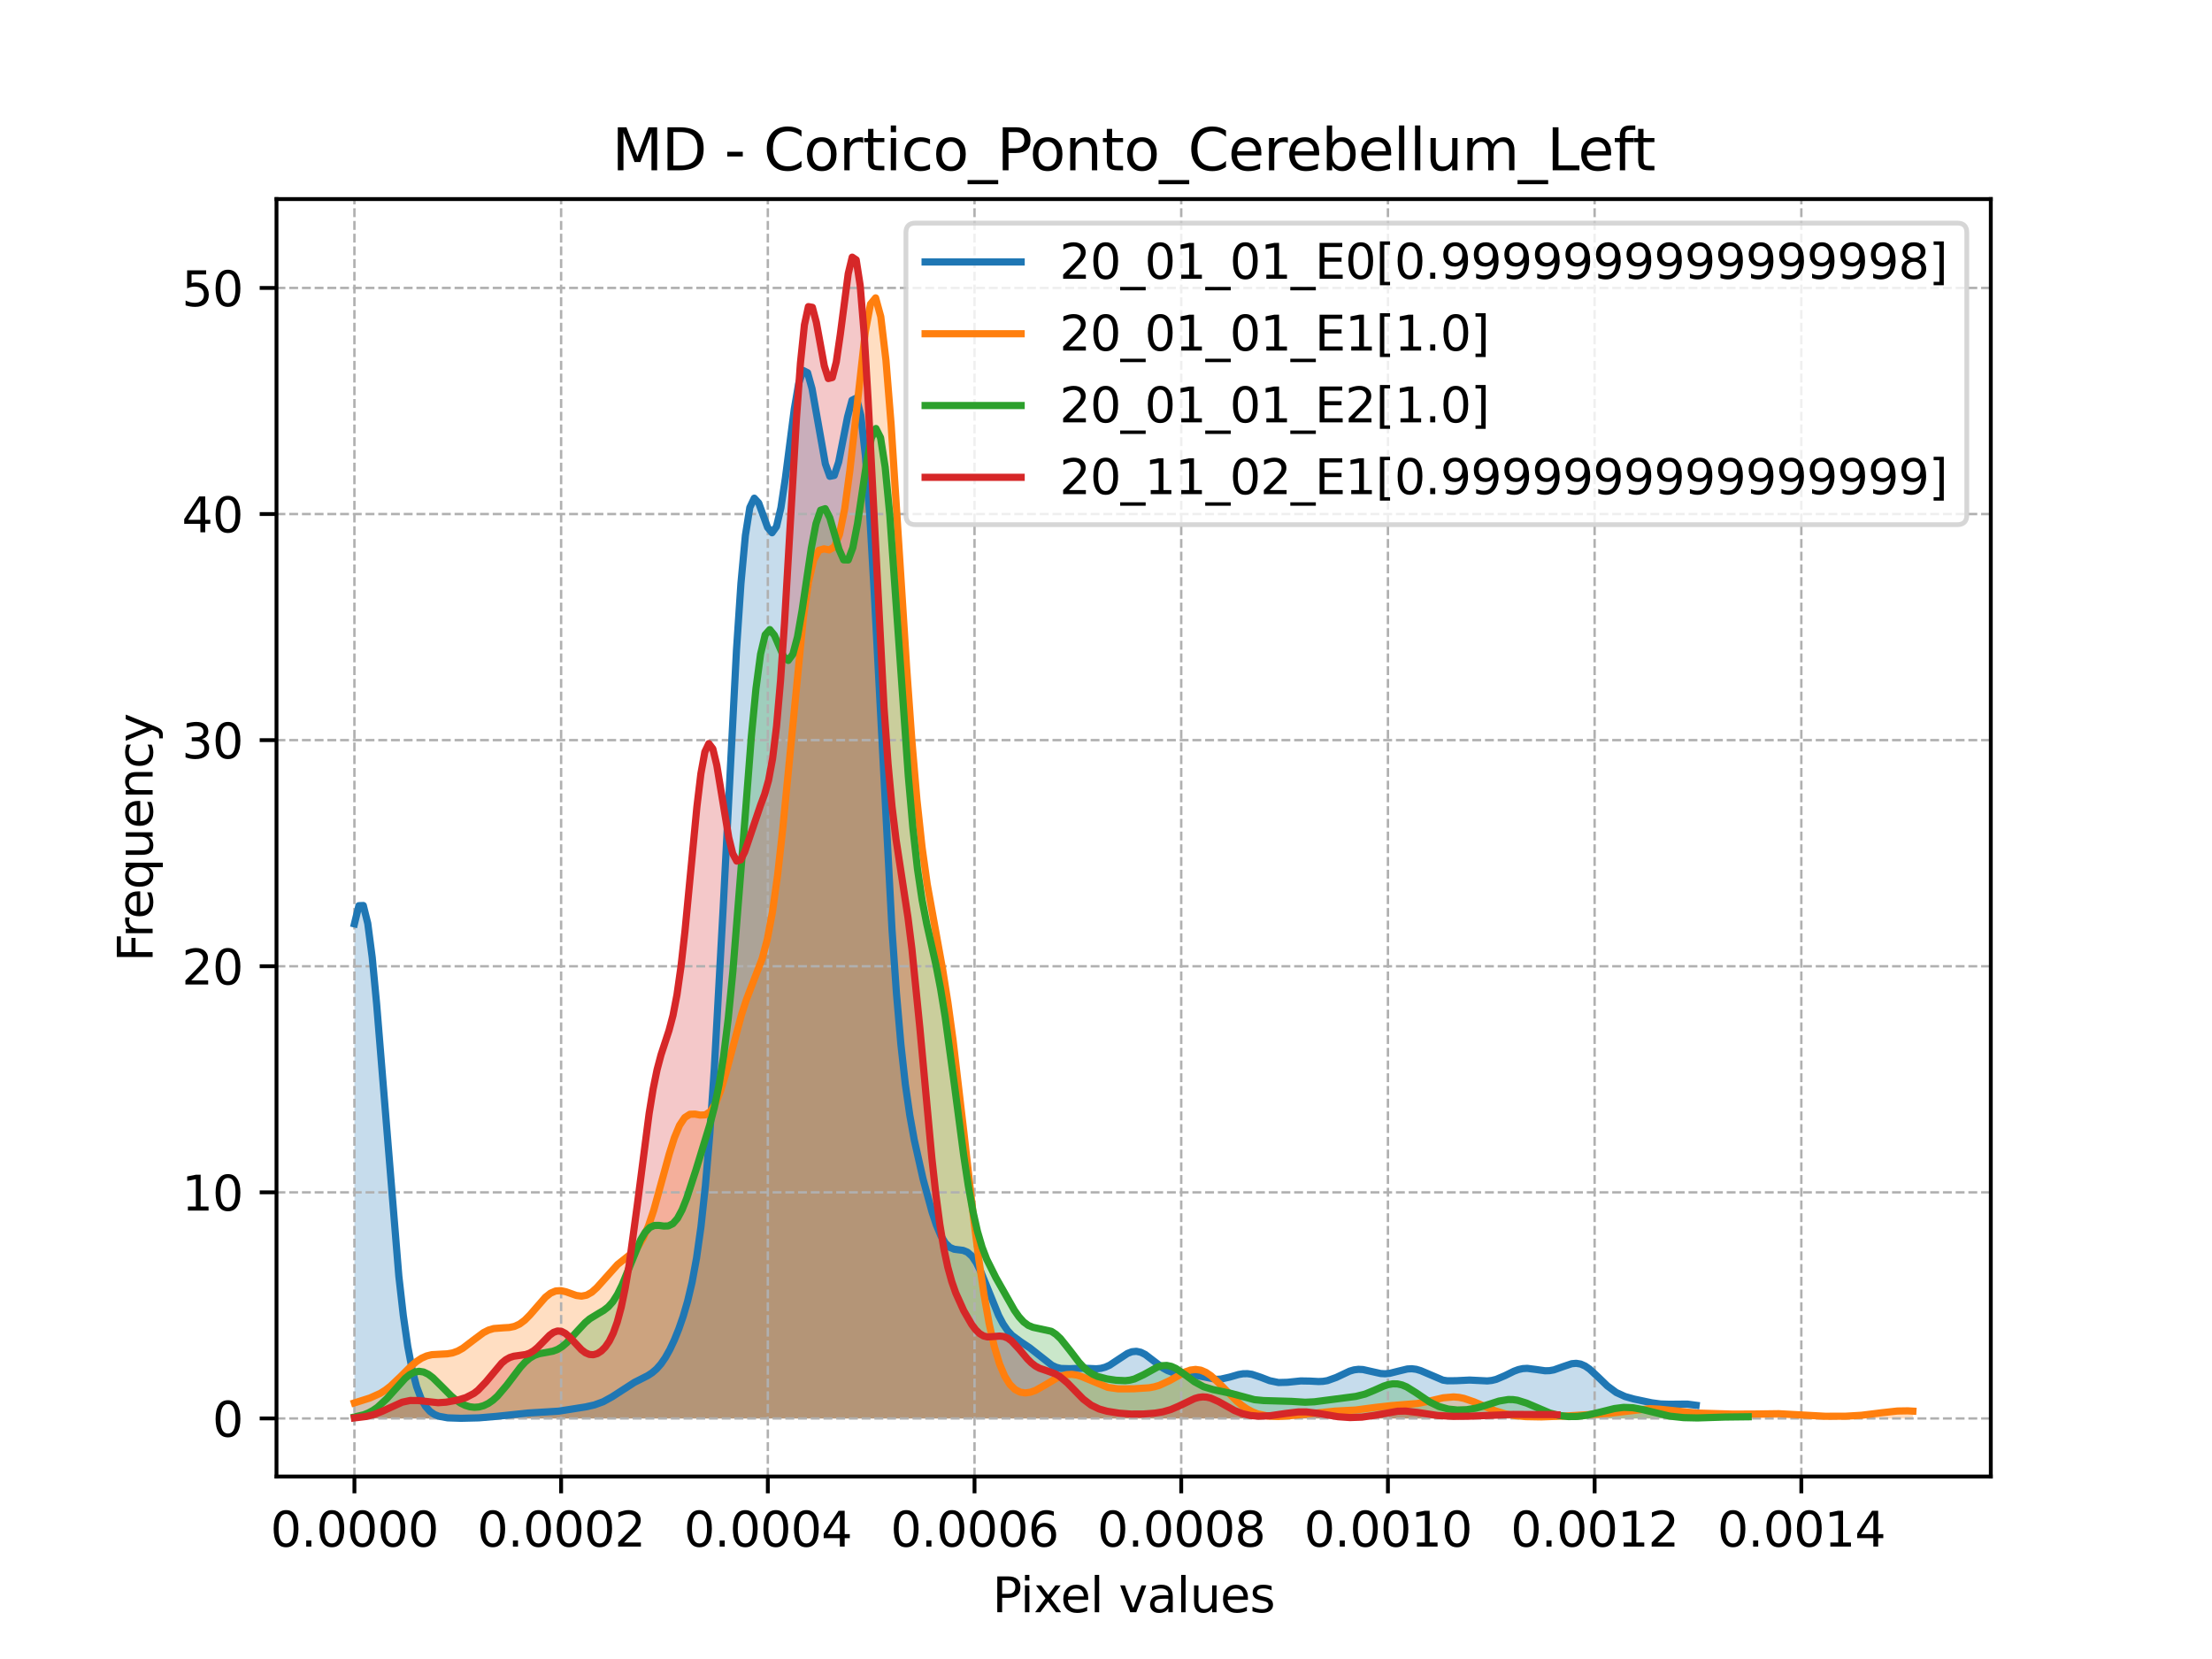 <?xml version="1.0" encoding="utf-8" standalone="no"?>
<!DOCTYPE svg PUBLIC "-//W3C//DTD SVG 1.1//EN"
  "http://www.w3.org/Graphics/SVG/1.1/DTD/svg11.dtd">
<svg xmlns:xlink="http://www.w3.org/1999/xlink" width="460.8pt" height="345.6pt" viewBox="0 0 460.8 345.6" xmlns="http://www.w3.org/2000/svg" version="1.1">
 <defs>
  <style type="text/css">*{stroke-linejoin: round; stroke-linecap: butt}</style>
 </defs>
 <g id="figure_1">
  <g id="patch_1">
   <path d="M 0 345.6 
L 460.8 345.6 
L 460.8 0 
L 0 0 
z
" style="fill: #ffffff"/>
  </g>
  <g id="axes_1">
   <g id="patch_2">
    <path d="M 57.6 307.584 
L 414.72 307.584 
L 414.72 41.472 
L 57.6 41.472 
z
" style="fill: #ffffff"/>
   </g>
   <g id="PolyCollection_1">
    <path d="M 73.833 192.459 
L 73.833 295.488 
L 74.758 295.488 
L 75.684 295.488 
L 76.609 295.488 
L 77.535 295.488 
L 78.46 295.488 
L 79.386 295.488 
L 80.311 295.488 
L 81.237 295.488 
L 82.162 295.488 
L 83.088 295.488 
L 84.013 295.488 
L 84.939 295.488 
L 85.864 295.488 
L 86.79 295.488 
L 87.715 295.488 
L 88.641 295.488 
L 89.566 295.488 
L 90.492 295.488 
L 91.417 295.488 
L 92.343 295.488 
L 93.268 295.488 
L 94.194 295.488 
L 95.119 295.488 
L 96.045 295.488 
L 96.97 295.488 
L 97.896 295.488 
L 98.822 295.488 
L 99.747 295.488 
L 100.673 295.488 
L 101.598 295.488 
L 102.524 295.488 
L 103.449 295.488 
L 104.375 295.488 
L 105.3 295.488 
L 106.226 295.488 
L 107.151 295.488 
L 108.077 295.488 
L 109.002 295.488 
L 109.928 295.488 
L 110.853 295.488 
L 111.779 295.488 
L 112.704 295.488 
L 113.63 295.488 
L 114.555 295.488 
L 115.481 295.488 
L 116.406 295.488 
L 117.332 295.488 
L 118.257 295.488 
L 119.183 295.488 
L 120.108 295.488 
L 121.034 295.488 
L 121.959 295.488 
L 122.885 295.488 
L 123.81 295.488 
L 124.736 295.488 
L 125.661 295.488 
L 126.587 295.488 
L 127.512 295.488 
L 128.438 295.488 
L 129.363 295.488 
L 130.289 295.488 
L 131.214 295.488 
L 132.14 295.488 
L 133.065 295.488 
L 133.991 295.488 
L 134.916 295.488 
L 135.842 295.488 
L 136.767 295.488 
L 137.693 295.488 
L 138.618 295.488 
L 139.544 295.488 
L 140.47 295.488 
L 141.395 295.488 
L 142.321 295.488 
L 143.246 295.488 
L 144.172 295.488 
L 145.097 295.488 
L 146.023 295.488 
L 146.948 295.488 
L 147.874 295.488 
L 148.799 295.488 
L 149.725 295.488 
L 150.65 295.488 
L 151.576 295.488 
L 152.501 295.488 
L 153.427 295.488 
L 154.352 295.488 
L 155.278 295.488 
L 156.203 295.488 
L 157.129 295.488 
L 158.054 295.488 
L 158.98 295.488 
L 159.905 295.488 
L 160.831 295.488 
L 161.756 295.488 
L 162.682 295.488 
L 163.607 295.488 
L 164.533 295.488 
L 165.458 295.488 
L 166.384 295.488 
L 167.309 295.488 
L 168.235 295.488 
L 169.16 295.488 
L 170.086 295.488 
L 171.011 295.488 
L 171.937 295.488 
L 172.862 295.488 
L 173.788 295.488 
L 174.713 295.488 
L 175.639 295.488 
L 176.564 295.488 
L 177.49 295.488 
L 178.415 295.488 
L 179.341 295.488 
L 180.266 295.488 
L 181.192 295.488 
L 182.117 295.488 
L 183.043 295.488 
L 183.969 295.488 
L 184.894 295.488 
L 185.82 295.488 
L 186.745 295.488 
L 187.671 295.488 
L 188.596 295.488 
L 189.522 295.488 
L 190.447 295.488 
L 191.373 295.488 
L 192.298 295.488 
L 193.224 295.488 
L 194.149 295.488 
L 195.075 295.488 
L 196 295.488 
L 196.926 295.488 
L 197.851 295.488 
L 198.777 295.488 
L 199.702 295.488 
L 200.628 295.488 
L 201.553 295.488 
L 202.479 295.488 
L 203.404 295.488 
L 204.33 295.488 
L 205.255 295.488 
L 206.181 295.488 
L 207.106 295.488 
L 208.032 295.488 
L 208.957 295.488 
L 209.883 295.488 
L 210.808 295.488 
L 211.734 295.488 
L 212.659 295.488 
L 213.585 295.488 
L 214.51 295.488 
L 215.436 295.488 
L 216.361 295.488 
L 217.287 295.488 
L 218.212 295.488 
L 219.138 295.488 
L 220.063 295.488 
L 220.989 295.488 
L 221.914 295.488 
L 222.84 295.488 
L 223.765 295.488 
L 224.691 295.488 
L 225.616 295.488 
L 226.542 295.488 
L 227.468 295.488 
L 228.393 295.488 
L 229.319 295.488 
L 230.244 295.488 
L 231.17 295.488 
L 232.095 295.488 
L 233.021 295.488 
L 233.946 295.488 
L 234.872 295.488 
L 235.797 295.488 
L 236.723 295.488 
L 237.648 295.488 
L 238.574 295.488 
L 239.499 295.488 
L 240.425 295.488 
L 241.35 295.488 
L 242.276 295.488 
L 243.201 295.488 
L 244.127 295.488 
L 245.052 295.488 
L 245.978 295.488 
L 246.903 295.488 
L 247.829 295.488 
L 248.754 295.488 
L 249.68 295.488 
L 250.605 295.488 
L 251.531 295.488 
L 252.456 295.488 
L 253.382 295.488 
L 254.307 295.488 
L 255.233 295.488 
L 256.158 295.488 
L 257.084 295.488 
L 258.009 295.488 
L 258.935 295.488 
L 259.86 295.488 
L 260.786 295.488 
L 261.711 295.488 
L 262.637 295.488 
L 263.562 295.488 
L 264.488 295.488 
L 265.413 295.488 
L 266.339 295.488 
L 267.264 295.488 
L 268.19 295.488 
L 269.116 295.488 
L 270.041 295.488 
L 270.967 295.488 
L 271.892 295.488 
L 272.818 295.488 
L 273.743 295.488 
L 274.669 295.488 
L 275.594 295.488 
L 276.52 295.488 
L 277.445 295.488 
L 278.371 295.488 
L 279.296 295.488 
L 280.222 295.488 
L 281.147 295.488 
L 282.073 295.488 
L 282.998 295.488 
L 283.924 295.488 
L 284.849 295.488 
L 285.775 295.488 
L 286.7 295.488 
L 287.626 295.488 
L 288.551 295.488 
L 289.477 295.488 
L 290.402 295.488 
L 291.328 295.488 
L 292.253 295.488 
L 293.179 295.488 
L 294.104 295.488 
L 295.03 295.488 
L 295.955 295.488 
L 296.881 295.488 
L 297.806 295.488 
L 298.732 295.488 
L 299.657 295.488 
L 300.583 295.488 
L 301.508 295.488 
L 302.434 295.488 
L 303.359 295.488 
L 304.285 295.488 
L 305.21 295.488 
L 306.136 295.488 
L 307.061 295.488 
L 307.987 295.488 
L 308.912 295.488 
L 309.838 295.488 
L 310.763 295.488 
L 311.689 295.488 
L 312.615 295.488 
L 313.54 295.488 
L 314.466 295.488 
L 315.391 295.488 
L 316.317 295.488 
L 317.242 295.488 
L 318.168 295.488 
L 319.093 295.488 
L 320.019 295.488 
L 320.944 295.488 
L 321.87 295.488 
L 322.795 295.488 
L 323.721 295.488 
L 324.646 295.488 
L 325.572 295.488 
L 326.497 295.488 
L 327.423 295.488 
L 328.348 295.488 
L 329.274 295.488 
L 330.199 295.488 
L 331.125 295.488 
L 332.05 295.488 
L 332.976 295.488 
L 333.901 295.488 
L 334.827 295.488 
L 335.752 295.488 
L 336.678 295.488 
L 337.603 295.488 
L 338.529 295.488 
L 339.454 295.488 
L 340.38 295.488 
L 341.305 295.488 
L 342.231 295.488 
L 343.156 295.488 
L 344.082 295.488 
L 345.007 295.488 
L 345.933 295.488 
L 346.858 295.488 
L 347.784 295.488 
L 348.709 295.488 
L 349.635 295.488 
L 350.56 295.488 
L 351.486 295.488 
L 352.411 295.488 
L 353.337 295.488 
L 353.337 292.746 
L 353.337 292.746 
L 352.411 292.589 
L 351.486 292.499 
L 350.56 292.468 
L 349.635 292.48 
L 348.709 292.51 
L 347.784 292.532 
L 346.858 292.525 
L 345.933 292.473 
L 345.007 292.372 
L 344.082 292.228 
L 343.156 292.052 
L 342.231 291.858 
L 341.305 291.656 
L 340.38 291.444 
L 339.454 291.208 
L 338.529 290.924 
L 337.603 290.556 
L 336.678 290.075 
L 335.752 289.458 
L 334.827 288.704 
L 333.901 287.839 
L 332.976 286.916 
L 332.05 286.007 
L 331.125 285.196 
L 330.199 284.56 
L 329.274 284.156 
L 328.348 284.004 
L 327.423 284.087 
L 326.497 284.349 
L 325.572 284.708 
L 324.646 285.075 
L 323.721 285.368 
L 322.795 285.533 
L 321.87 285.556 
L 320.944 285.458 
L 320.019 285.293 
L 319.093 285.135 
L 318.168 285.054 
L 317.242 285.102 
L 316.317 285.304 
L 315.391 285.646 
L 314.466 286.085 
L 313.54 286.558 
L 312.615 286.998 
L 311.689 287.347 
L 310.763 287.574 
L 309.838 287.673 
L 308.912 287.671 
L 307.987 287.608 
L 307.061 287.535 
L 306.136 287.492 
L 305.21 287.5 
L 304.285 287.554 
L 303.359 287.627 
L 302.434 287.673 
L 301.508 287.644 
L 300.583 287.503 
L 299.657 287.233 
L 298.732 286.849 
L 297.806 286.394 
L 296.881 285.931 
L 295.955 285.529 
L 295.03 285.251 
L 294.104 285.134 
L 293.179 285.183 
L 292.253 285.368 
L 291.328 285.629 
L 290.402 285.896 
L 289.477 286.097 
L 288.551 286.183 
L 287.626 286.132 
L 286.7 285.962 
L 285.775 285.72 
L 284.849 285.476 
L 283.924 285.301 
L 282.998 285.254 
L 282.073 285.367 
L 281.147 285.639 
L 280.222 286.034 
L 279.296 286.493 
L 278.371 286.948 
L 277.445 287.335 
L 276.52 287.611 
L 275.594 287.761 
L 274.669 287.8 
L 273.743 287.765 
L 272.818 287.704 
L 271.892 287.662 
L 270.967 287.672 
L 270.041 287.74 
L 269.116 287.848 
L 268.19 287.959 
L 267.264 288.026 
L 266.339 288.005 
L 265.413 287.87 
L 264.488 287.62 
L 263.562 287.282 
L 262.637 286.907 
L 261.711 286.557 
L 260.786 286.293 
L 259.86 286.162 
L 258.935 286.181 
L 258.009 286.338 
L 257.084 286.59 
L 256.158 286.876 
L 255.233 287.13 
L 254.307 287.297 
L 253.382 287.344 
L 252.456 287.267 
L 251.531 287.091 
L 250.605 286.86 
L 249.68 286.626 
L 248.754 286.431 
L 247.829 286.297 
L 246.903 286.216 
L 245.978 286.152 
L 245.052 286.051 
L 244.127 285.851 
L 243.201 285.504 
L 242.276 284.99 
L 241.35 284.328 
L 240.425 283.575 
L 239.499 282.819 
L 238.574 282.162 
L 237.648 281.7 
L 236.723 281.502 
L 235.797 281.592 
L 234.872 281.949 
L 233.946 282.505 
L 233.021 283.166 
L 232.095 283.826 
L 231.17 284.394 
L 230.244 284.809 
L 229.319 285.052 
L 228.393 285.14 
L 227.468 285.124 
L 226.542 285.064 
L 225.616 285.017 
L 224.691 285.017 
L 223.765 285.063 
L 222.84 285.126 
L 221.914 285.15 
L 220.989 285.072 
L 220.063 284.836 
L 219.138 284.417 
L 218.212 283.82 
L 217.287 283.089 
L 216.361 282.292 
L 215.436 281.501 
L 214.51 280.774 
L 213.585 280.129 
L 212.659 279.538 
L 211.734 278.923 
L 210.808 278.172 
L 209.883 277.162 
L 208.957 275.799 
L 208.032 274.042 
L 207.106 271.928 
L 206.181 269.578 
L 205.255 267.176 
L 204.33 264.938 
L 203.404 263.065 
L 202.479 261.694 
L 201.553 260.858 
L 200.628 260.476 
L 199.702 260.356 
L 198.777 260.239 
L 197.851 259.85 
L 196.926 258.956 
L 196 257.42 
L 195.075 255.22 
L 194.149 252.436 
L 193.224 249.204 
L 192.298 245.642 
L 191.373 241.767 
L 190.447 237.432 
L 189.522 232.298 
L 188.596 225.867 
L 187.671 217.567 
L 186.745 206.903 
L 185.82 193.61 
L 184.894 177.809 
L 183.969 160.09 
L 183.043 141.505 
L 182.117 123.449 
L 181.192 107.442 
L 180.266 94.845 
L 179.341 86.58 
L 178.415 82.916 
L 177.49 83.379 
L 176.564 86.828 
L 175.639 91.678 
L 174.713 96.232 
L 173.788 99.042 
L 172.862 99.223 
L 171.937 96.633 
L 171.011 91.882 
L 170.086 86.166 
L 169.16 80.957 
L 168.235 77.643 
L 167.309 77.18 
L 166.384 79.862 
L 165.458 85.253 
L 164.533 92.303 
L 163.607 99.607 
L 162.682 105.76 
L 161.756 109.702 
L 160.831 110.983 
L 159.905 109.88 
L 158.98 107.342 
L 158.054 104.784 
L 157.129 103.779 
L 156.203 105.721 
L 155.278 111.541 
L 154.352 121.542 
L 153.427 135.361 
L 152.501 152.086 
L 151.576 170.453 
L 150.65 189.102 
L 149.725 206.806 
L 148.799 222.647 
L 147.874 236.094 
L 146.948 247.005 
L 146.023 255.551 
L 145.097 262.105 
L 144.172 267.122 
L 143.246 271.039 
L 142.321 274.209 
L 141.395 276.873 
L 140.47 279.162 
L 139.544 281.132 
L 138.618 282.789 
L 137.693 284.136 
L 136.767 285.185 
L 135.842 285.979 
L 134.916 286.582 
L 133.991 287.07 
L 133.065 287.519 
L 132.14 287.989 
L 131.214 288.514 
L 130.289 289.1 
L 129.363 289.73 
L 128.438 290.37 
L 127.512 290.983 
L 126.587 291.535 
L 125.661 292.004 
L 124.736 292.382 
L 123.81 292.677 
L 122.885 292.905 
L 121.959 293.089 
L 121.034 293.249 
L 120.108 293.399 
L 119.183 293.548 
L 118.257 293.696 
L 117.332 293.839 
L 116.406 293.967 
L 115.481 294.075 
L 114.555 294.158 
L 113.63 294.217 
L 112.704 294.258 
L 111.779 294.289 
L 110.853 294.32 
L 109.928 294.361 
L 109.002 294.419 
L 108.077 294.496 
L 107.151 294.592 
L 106.226 294.703 
L 105.3 294.821 
L 104.375 294.941 
L 103.449 295.053 
L 102.524 295.155 
L 101.598 295.241 
L 100.673 295.312 
L 99.747 295.366 
L 98.822 295.406 
L 97.896 295.434 
L 96.97 295.45 
L 96.045 295.456 
L 95.119 295.449 
L 94.194 295.423 
L 93.268 295.364 
L 92.343 295.247 
L 91.417 295.033 
L 90.492 294.654 
L 89.566 294.012 
L 88.641 292.967 
L 87.715 291.332 
L 86.79 288.877 
L 85.864 285.342 
L 84.939 280.462 
L 84.013 274.016 
L 83.088 265.882 
L 82.162 256.1 
L 81.237 244.924 
L 80.311 232.856 
L 79.386 220.632 
L 78.46 209.161 
L 77.535 199.427 
L 76.609 192.348 
L 75.684 188.634 
L 74.758 188.673 
L 73.833 192.459 
z
" clip-path="url(#p7e51c67780)" style="fill: #1f77b4; fill-opacity: 0.25"/>
   </g>
   <g id="PolyCollection_2">
    <path d="M 73.833 292.247 
L 73.833 295.488 
L 74.908 295.488 
L 75.983 295.488 
L 77.058 295.488 
L 78.133 295.488 
L 79.208 295.488 
L 80.283 295.488 
L 81.358 295.488 
L 82.433 295.488 
L 83.508 295.488 
L 84.583 295.488 
L 85.658 295.488 
L 86.733 295.488 
L 87.808 295.488 
L 88.883 295.488 
L 89.958 295.488 
L 91.033 295.488 
L 92.108 295.488 
L 93.183 295.488 
L 94.258 295.488 
L 95.333 295.488 
L 96.408 295.488 
L 97.483 295.488 
L 98.558 295.488 
L 99.633 295.488 
L 100.708 295.488 
L 101.783 295.488 
L 102.858 295.488 
L 103.933 295.488 
L 105.008 295.488 
L 106.083 295.488 
L 107.158 295.488 
L 108.233 295.488 
L 109.308 295.488 
L 110.383 295.488 
L 111.458 295.488 
L 112.533 295.488 
L 113.608 295.488 
L 114.683 295.488 
L 115.758 295.488 
L 116.833 295.488 
L 117.908 295.488 
L 118.983 295.488 
L 120.058 295.488 
L 121.133 295.488 
L 122.208 295.488 
L 123.283 295.488 
L 124.358 295.488 
L 125.433 295.488 
L 126.508 295.488 
L 127.583 295.488 
L 128.658 295.488 
L 129.734 295.488 
L 130.809 295.488 
L 131.884 295.488 
L 132.959 295.488 
L 134.034 295.488 
L 135.109 295.488 
L 136.184 295.488 
L 137.259 295.488 
L 138.334 295.488 
L 139.409 295.488 
L 140.484 295.488 
L 141.559 295.488 
L 142.634 295.488 
L 143.709 295.488 
L 144.784 295.488 
L 145.859 295.488 
L 146.934 295.488 
L 148.009 295.488 
L 149.084 295.488 
L 150.159 295.488 
L 151.234 295.488 
L 152.309 295.488 
L 153.384 295.488 
L 154.459 295.488 
L 155.534 295.488 
L 156.609 295.488 
L 157.684 295.488 
L 158.759 295.488 
L 159.834 295.488 
L 160.909 295.488 
L 161.984 295.488 
L 163.059 295.488 
L 164.134 295.488 
L 165.209 295.488 
L 166.284 295.488 
L 167.359 295.488 
L 168.434 295.488 
L 169.509 295.488 
L 170.584 295.488 
L 171.659 295.488 
L 172.734 295.488 
L 173.809 295.488 
L 174.884 295.488 
L 175.959 295.488 
L 177.034 295.488 
L 178.109 295.488 
L 179.184 295.488 
L 180.259 295.488 
L 181.334 295.488 
L 182.409 295.488 
L 183.484 295.488 
L 184.559 295.488 
L 185.634 295.488 
L 186.709 295.488 
L 187.784 295.488 
L 188.859 295.488 
L 189.934 295.488 
L 191.009 295.488 
L 192.084 295.488 
L 193.159 295.488 
L 194.234 295.488 
L 195.309 295.488 
L 196.384 295.488 
L 197.459 295.488 
L 198.534 295.488 
L 199.609 295.488 
L 200.685 295.488 
L 201.76 295.488 
L 202.835 295.488 
L 203.91 295.488 
L 204.985 295.488 
L 206.06 295.488 
L 207.135 295.488 
L 208.21 295.488 
L 209.285 295.488 
L 210.36 295.488 
L 211.435 295.488 
L 212.51 295.488 
L 213.585 295.488 
L 214.66 295.488 
L 215.735 295.488 
L 216.81 295.488 
L 217.885 295.488 
L 218.96 295.488 
L 220.035 295.488 
L 221.11 295.488 
L 222.185 295.488 
L 223.26 295.488 
L 224.335 295.488 
L 225.41 295.488 
L 226.485 295.488 
L 227.56 295.488 
L 228.635 295.488 
L 229.71 295.488 
L 230.785 295.488 
L 231.86 295.488 
L 232.935 295.488 
L 234.01 295.488 
L 235.085 295.488 
L 236.16 295.488 
L 237.235 295.488 
L 238.31 295.488 
L 239.385 295.488 
L 240.46 295.488 
L 241.535 295.488 
L 242.61 295.488 
L 243.685 295.488 
L 244.76 295.488 
L 245.835 295.488 
L 246.91 295.488 
L 247.985 295.488 
L 249.06 295.488 
L 250.135 295.488 
L 251.21 295.488 
L 252.285 295.488 
L 253.36 295.488 
L 254.435 295.488 
L 255.51 295.488 
L 256.585 295.488 
L 257.66 295.488 
L 258.735 295.488 
L 259.81 295.488 
L 260.885 295.488 
L 261.96 295.488 
L 263.035 295.488 
L 264.11 295.488 
L 265.185 295.488 
L 266.26 295.488 
L 267.335 295.488 
L 268.41 295.488 
L 269.485 295.488 
L 270.56 295.488 
L 271.635 295.488 
L 272.711 295.488 
L 273.786 295.488 
L 274.861 295.488 
L 275.936 295.488 
L 277.011 295.488 
L 278.086 295.488 
L 279.161 295.488 
L 280.236 295.488 
L 281.311 295.488 
L 282.386 295.488 
L 283.461 295.488 
L 284.536 295.488 
L 285.611 295.488 
L 286.686 295.488 
L 287.761 295.488 
L 288.836 295.488 
L 289.911 295.488 
L 290.986 295.488 
L 292.061 295.488 
L 293.136 295.488 
L 294.211 295.488 
L 295.286 295.488 
L 296.361 295.488 
L 297.436 295.488 
L 298.511 295.488 
L 299.586 295.488 
L 300.661 295.488 
L 301.736 295.488 
L 302.811 295.488 
L 303.886 295.488 
L 304.961 295.488 
L 306.036 295.488 
L 307.111 295.488 
L 308.186 295.488 
L 309.261 295.488 
L 310.336 295.488 
L 311.411 295.488 
L 312.486 295.488 
L 313.561 295.488 
L 314.636 295.488 
L 315.711 295.488 
L 316.786 295.488 
L 317.861 295.488 
L 318.936 295.488 
L 320.011 295.488 
L 321.086 295.488 
L 322.161 295.488 
L 323.236 295.488 
L 324.311 295.488 
L 325.386 295.488 
L 326.461 295.488 
L 327.536 295.488 
L 328.611 295.488 
L 329.686 295.488 
L 330.761 295.488 
L 331.836 295.488 
L 332.911 295.488 
L 333.986 295.488 
L 335.061 295.488 
L 336.136 295.488 
L 337.211 295.488 
L 338.286 295.488 
L 339.361 295.488 
L 340.436 295.488 
L 341.511 295.488 
L 342.586 295.488 
L 343.662 295.488 
L 344.737 295.488 
L 345.812 295.488 
L 346.887 295.488 
L 347.962 295.488 
L 349.037 295.488 
L 350.112 295.488 
L 351.187 295.488 
L 352.262 295.488 
L 353.337 295.488 
L 354.412 295.488 
L 355.487 295.488 
L 356.562 295.488 
L 357.637 295.488 
L 358.712 295.488 
L 359.787 295.488 
L 360.862 295.488 
L 361.937 295.488 
L 363.012 295.488 
L 364.087 295.488 
L 365.162 295.488 
L 366.237 295.488 
L 367.312 295.488 
L 368.387 295.488 
L 369.462 295.488 
L 370.537 295.488 
L 371.612 295.488 
L 372.687 295.488 
L 373.762 295.488 
L 374.837 295.488 
L 375.912 295.488 
L 376.987 295.488 
L 378.062 295.488 
L 379.137 295.488 
L 380.212 295.488 
L 381.287 295.488 
L 382.362 295.488 
L 383.437 295.488 
L 384.512 295.488 
L 385.587 295.488 
L 386.662 295.488 
L 387.737 295.488 
L 388.812 295.488 
L 389.887 295.488 
L 390.962 295.488 
L 392.037 295.488 
L 393.112 295.488 
L 394.187 295.488 
L 395.262 295.488 
L 396.337 295.488 
L 397.412 295.488 
L 398.487 295.488 
L 398.487 293.966 
L 398.487 293.966 
L 397.412 293.905 
L 396.337 293.897 
L 395.262 293.94 
L 394.187 294.029 
L 393.112 294.152 
L 392.037 294.296 
L 390.962 294.446 
L 389.887 294.591 
L 388.812 294.72 
L 387.737 294.829 
L 386.662 294.914 
L 385.587 294.976 
L 384.512 295.019 
L 383.437 295.044 
L 382.362 295.054 
L 381.287 295.05 
L 380.212 295.032 
L 379.137 294.999 
L 378.062 294.951 
L 376.987 294.888 
L 375.912 294.815 
L 374.837 294.736 
L 373.762 294.658 
L 372.687 294.588 
L 371.612 294.532 
L 370.537 294.497 
L 369.462 294.483 
L 368.387 294.489 
L 367.312 294.511 
L 366.237 294.54 
L 365.162 294.57 
L 364.087 294.592 
L 363.012 294.602 
L 361.937 294.598 
L 360.862 294.581 
L 359.787 294.555 
L 358.712 294.525 
L 357.637 294.495 
L 356.562 294.466 
L 355.487 294.437 
L 354.412 294.403 
L 353.337 294.359 
L 352.262 294.297 
L 351.187 294.212 
L 350.112 294.102 
L 349.037 293.971 
L 347.962 293.829 
L 346.887 293.69 
L 345.812 293.57 
L 344.737 293.484 
L 343.662 293.447 
L 342.586 293.464 
L 341.511 293.535 
L 340.436 293.652 
L 339.361 293.803 
L 338.286 293.971 
L 337.211 294.141 
L 336.136 294.299 
L 335.061 294.436 
L 333.986 294.548 
L 332.911 294.637 
L 331.836 294.707 
L 330.761 294.763 
L 329.686 294.814 
L 328.611 294.863 
L 327.536 294.914 
L 326.461 294.966 
L 325.386 295.019 
L 324.311 295.069 
L 323.236 295.112 
L 322.161 295.146 
L 321.086 295.166 
L 320.011 295.169 
L 318.936 295.152 
L 317.861 295.11 
L 316.786 295.035 
L 315.711 294.919 
L 314.636 294.752 
L 313.561 294.526 
L 312.486 294.234 
L 311.411 293.875 
L 310.336 293.456 
L 309.261 292.993 
L 308.186 292.512 
L 307.111 292.046 
L 306.036 291.632 
L 304.961 291.304 
L 303.886 291.09 
L 302.811 291.002 
L 301.736 291.041 
L 300.661 291.187 
L 299.586 291.41 
L 298.511 291.674 
L 297.436 291.941 
L 296.361 292.181 
L 295.286 292.374 
L 294.211 292.515 
L 293.136 292.611 
L 292.061 292.678 
L 290.986 292.737 
L 289.911 292.806 
L 288.836 292.899 
L 287.761 293.02 
L 286.686 293.165 
L 285.611 293.322 
L 284.536 293.478 
L 283.461 293.619 
L 282.386 293.734 
L 281.311 293.82 
L 280.236 293.879 
L 279.161 293.921 
L 278.086 293.957 
L 277.011 294.001 
L 275.936 294.063 
L 274.861 294.149 
L 273.786 294.261 
L 272.711 294.394 
L 271.635 294.54 
L 270.56 294.69 
L 269.485 294.831 
L 268.41 294.951 
L 267.335 295.04 
L 266.26 295.084 
L 265.185 295.071 
L 264.11 294.986 
L 263.035 294.81 
L 261.96 294.521 
L 260.885 294.101 
L 259.81 293.529 
L 258.735 292.797 
L 257.66 291.908 
L 256.585 290.885 
L 255.51 289.772 
L 254.435 288.635 
L 253.36 287.552 
L 252.285 286.608 
L 251.21 285.882 
L 250.135 285.429 
L 249.06 285.276 
L 247.985 285.412 
L 246.91 285.79 
L 245.835 286.337 
L 244.76 286.967 
L 243.685 287.593 
L 242.61 288.148 
L 241.535 288.588 
L 240.46 288.901 
L 239.385 289.099 
L 238.31 289.212 
L 237.235 289.274 
L 236.16 289.312 
L 235.085 289.34 
L 234.01 289.351 
L 232.935 289.322 
L 231.86 289.221 
L 230.785 289.019 
L 229.71 288.702 
L 228.635 288.278 
L 227.56 287.778 
L 226.485 287.261 
L 225.41 286.797 
L 224.335 286.458 
L 223.26 286.303 
L 222.185 286.368 
L 221.11 286.656 
L 220.035 287.136 
L 218.96 287.752 
L 217.885 288.428 
L 216.81 289.084 
L 215.735 289.64 
L 214.66 290.025 
L 213.585 290.171 
L 212.51 290.007 
L 211.435 289.447 
L 210.36 288.378 
L 209.285 286.653 
L 208.21 284.095 
L 207.135 280.518 
L 206.06 275.752 
L 204.985 269.695 
L 203.91 262.355 
L 202.835 253.887 
L 201.76 244.604 
L 200.685 234.959 
L 199.609 225.473 
L 198.534 216.639 
L 197.459 208.8 
L 196.384 202.04 
L 195.309 196.113 
L 194.234 190.443 
L 193.159 184.209 
L 192.084 176.509 
L 191.009 166.574 
L 189.934 153.996 
L 188.859 138.899 
L 187.784 122.018 
L 186.709 104.641 
L 185.634 88.415 
L 184.559 75.049 
L 183.484 65.978 
L 182.409 62.054 
L 181.334 63.356 
L 180.259 69.153 
L 179.184 78.054 
L 178.109 88.289 
L 177.034 98.085 
L 175.959 106.024 
L 174.884 111.32 
L 173.809 113.94 
L 172.734 114.555 
L 171.659 114.332 
L 170.584 114.631 
L 169.509 116.67 
L 168.434 121.256 
L 167.359 128.617 
L 166.284 138.383 
L 165.209 149.714 
L 164.134 161.509 
L 163.059 172.67 
L 161.984 182.332 
L 160.909 190.021 
L 159.834 195.705 
L 158.759 199.739 
L 157.684 202.724 
L 156.609 205.329 
L 155.534 208.115 
L 154.459 211.41 
L 153.384 215.255 
L 152.309 219.425 
L 151.234 223.524 
L 150.159 227.112 
L 149.084 229.835 
L 148.009 231.525 
L 146.934 232.248 
L 145.859 232.291 
L 144.784 232.089 
L 143.709 232.125 
L 142.634 232.817 
L 141.559 234.427 
L 140.484 237.01 
L 139.409 240.414 
L 138.334 244.327 
L 137.259 248.355 
L 136.184 252.116 
L 135.109 255.319 
L 134.034 257.815 
L 132.959 259.612 
L 131.884 260.851 
L 130.809 261.75 
L 129.734 262.544 
L 128.658 263.42 
L 127.583 264.477 
L 126.508 265.705 
L 125.433 267.006 
L 124.358 268.223 
L 123.283 269.195 
L 122.208 269.805 
L 121.133 270.011 
L 120.058 269.866 
L 118.983 269.502 
L 117.908 269.104 
L 116.833 268.863 
L 115.758 268.933 
L 114.683 269.397 
L 113.608 270.247 
L 112.533 271.393 
L 111.458 272.685 
L 110.383 273.949 
L 109.308 275.031 
L 108.233 275.83 
L 107.158 276.317 
L 106.083 276.538 
L 105.008 276.597 
L 103.933 276.627 
L 102.858 276.756 
L 101.783 277.074 
L 100.708 277.617 
L 99.633 278.358 
L 98.558 279.218 
L 97.483 280.089 
L 96.408 280.863 
L 95.333 281.459 
L 94.258 281.841 
L 93.183 282.027 
L 92.108 282.083 
L 91.033 282.106 
L 89.958 282.203 
L 88.883 282.463 
L 87.808 282.944 
L 86.733 283.656 
L 85.658 284.57 
L 84.583 285.619 
L 83.508 286.72 
L 82.433 287.79 
L 81.358 288.76 
L 80.283 289.589 
L 79.208 290.265 
L 78.133 290.801 
L 77.058 291.228 
L 75.983 291.588 
L 74.908 291.918 
L 73.833 292.247 
z
" clip-path="url(#p7e51c67780)" style="fill: #ff7f0e; fill-opacity: 0.25"/>
   </g>
   <g id="PolyCollection_3">
    <path d="M 73.833 295.189 
L 73.833 295.488 
L 74.794 295.488 
L 75.756 295.488 
L 76.717 295.488 
L 77.678 295.488 
L 78.64 295.488 
L 79.601 295.488 
L 80.563 295.488 
L 81.524 295.488 
L 82.486 295.488 
L 83.447 295.488 
L 84.408 295.488 
L 85.37 295.488 
L 86.331 295.488 
L 87.293 295.488 
L 88.254 295.488 
L 89.216 295.488 
L 90.177 295.488 
L 91.138 295.488 
L 92.1 295.488 
L 93.061 295.488 
L 94.023 295.488 
L 94.984 295.488 
L 95.946 295.488 
L 96.907 295.488 
L 97.869 295.488 
L 98.83 295.488 
L 99.791 295.488 
L 100.753 295.488 
L 101.714 295.488 
L 102.676 295.488 
L 103.637 295.488 
L 104.599 295.488 
L 105.56 295.488 
L 106.521 295.488 
L 107.483 295.488 
L 108.444 295.488 
L 109.406 295.488 
L 110.367 295.488 
L 111.329 295.488 
L 112.29 295.488 
L 113.251 295.488 
L 114.213 295.488 
L 115.174 295.488 
L 116.136 295.488 
L 117.097 295.488 
L 118.059 295.488 
L 119.02 295.488 
L 119.981 295.488 
L 120.943 295.488 
L 121.904 295.488 
L 122.866 295.488 
L 123.827 295.488 
L 124.789 295.488 
L 125.75 295.488 
L 126.711 295.488 
L 127.673 295.488 
L 128.634 295.488 
L 129.596 295.488 
L 130.557 295.488 
L 131.519 295.488 
L 132.48 295.488 
L 133.441 295.488 
L 134.403 295.488 
L 135.364 295.488 
L 136.326 295.488 
L 137.287 295.488 
L 138.249 295.488 
L 139.21 295.488 
L 140.172 295.488 
L 141.133 295.488 
L 142.094 295.488 
L 143.056 295.488 
L 144.017 295.488 
L 144.979 295.488 
L 145.94 295.488 
L 146.902 295.488 
L 147.863 295.488 
L 148.824 295.488 
L 149.786 295.488 
L 150.747 295.488 
L 151.709 295.488 
L 152.67 295.488 
L 153.632 295.488 
L 154.593 295.488 
L 155.554 295.488 
L 156.516 295.488 
L 157.477 295.488 
L 158.439 295.488 
L 159.4 295.488 
L 160.362 295.488 
L 161.323 295.488 
L 162.284 295.488 
L 163.246 295.488 
L 164.207 295.488 
L 165.169 295.488 
L 166.13 295.488 
L 167.092 295.488 
L 168.053 295.488 
L 169.014 295.488 
L 169.976 295.488 
L 170.937 295.488 
L 171.899 295.488 
L 172.86 295.488 
L 173.822 295.488 
L 174.783 295.488 
L 175.744 295.488 
L 176.706 295.488 
L 177.667 295.488 
L 178.629 295.488 
L 179.59 295.488 
L 180.552 295.488 
L 181.513 295.488 
L 182.474 295.488 
L 183.436 295.488 
L 184.397 295.488 
L 185.359 295.488 
L 186.32 295.488 
L 187.282 295.488 
L 188.243 295.488 
L 189.205 295.488 
L 190.166 295.488 
L 191.127 295.488 
L 192.089 295.488 
L 193.05 295.488 
L 194.012 295.488 
L 194.973 295.488 
L 195.935 295.488 
L 196.896 295.488 
L 197.857 295.488 
L 198.819 295.488 
L 199.78 295.488 
L 200.742 295.488 
L 201.703 295.488 
L 202.665 295.488 
L 203.626 295.488 
L 204.587 295.488 
L 205.549 295.488 
L 206.51 295.488 
L 207.472 295.488 
L 208.433 295.488 
L 209.395 295.488 
L 210.356 295.488 
L 211.317 295.488 
L 212.279 295.488 
L 213.24 295.488 
L 214.202 295.488 
L 215.163 295.488 
L 216.125 295.488 
L 217.086 295.488 
L 218.047 295.488 
L 219.009 295.488 
L 219.97 295.488 
L 220.932 295.488 
L 221.893 295.488 
L 222.855 295.488 
L 223.816 295.488 
L 224.777 295.488 
L 225.739 295.488 
L 226.7 295.488 
L 227.662 295.488 
L 228.623 295.488 
L 229.585 295.488 
L 230.546 295.488 
L 231.508 295.488 
L 232.469 295.488 
L 233.43 295.488 
L 234.392 295.488 
L 235.353 295.488 
L 236.315 295.488 
L 237.276 295.488 
L 238.238 295.488 
L 239.199 295.488 
L 240.16 295.488 
L 241.122 295.488 
L 242.083 295.488 
L 243.045 295.488 
L 244.006 295.488 
L 244.968 295.488 
L 245.929 295.488 
L 246.89 295.488 
L 247.852 295.488 
L 248.813 295.488 
L 249.775 295.488 
L 250.736 295.488 
L 251.698 295.488 
L 252.659 295.488 
L 253.62 295.488 
L 254.582 295.488 
L 255.543 295.488 
L 256.505 295.488 
L 257.466 295.488 
L 258.428 295.488 
L 259.389 295.488 
L 260.35 295.488 
L 261.312 295.488 
L 262.273 295.488 
L 263.235 295.488 
L 264.196 295.488 
L 265.158 295.488 
L 266.119 295.488 
L 267.08 295.488 
L 268.042 295.488 
L 269.003 295.488 
L 269.965 295.488 
L 270.926 295.488 
L 271.888 295.488 
L 272.849 295.488 
L 273.81 295.488 
L 274.772 295.488 
L 275.733 295.488 
L 276.695 295.488 
L 277.656 295.488 
L 278.618 295.488 
L 279.579 295.488 
L 280.541 295.488 
L 281.502 295.488 
L 282.463 295.488 
L 283.425 295.488 
L 284.386 295.488 
L 285.348 295.488 
L 286.309 295.488 
L 287.271 295.488 
L 288.232 295.488 
L 289.193 295.488 
L 290.155 295.488 
L 291.116 295.488 
L 292.078 295.488 
L 293.039 295.488 
L 294.001 295.488 
L 294.962 295.488 
L 295.923 295.488 
L 296.885 295.488 
L 297.846 295.488 
L 298.808 295.488 
L 299.769 295.488 
L 300.731 295.488 
L 301.692 295.488 
L 302.653 295.488 
L 303.615 295.488 
L 304.576 295.488 
L 305.538 295.488 
L 306.499 295.488 
L 307.461 295.488 
L 308.422 295.488 
L 309.383 295.488 
L 310.345 295.488 
L 311.306 295.488 
L 312.268 295.488 
L 313.229 295.488 
L 314.191 295.488 
L 315.152 295.488 
L 316.113 295.488 
L 317.075 295.488 
L 318.036 295.488 
L 318.998 295.488 
L 319.959 295.488 
L 320.921 295.488 
L 321.882 295.488 
L 322.844 295.488 
L 323.805 295.488 
L 324.766 295.488 
L 325.728 295.488 
L 326.689 295.488 
L 327.651 295.488 
L 328.612 295.488 
L 329.574 295.488 
L 330.535 295.488 
L 331.496 295.488 
L 332.458 295.488 
L 333.419 295.488 
L 334.381 295.488 
L 335.342 295.488 
L 336.304 295.488 
L 337.265 295.488 
L 338.226 295.488 
L 339.188 295.488 
L 340.149 295.488 
L 341.111 295.488 
L 342.072 295.488 
L 343.034 295.488 
L 343.995 295.488 
L 344.956 295.488 
L 345.918 295.488 
L 346.879 295.488 
L 347.841 295.488 
L 348.802 295.488 
L 349.764 295.488 
L 350.725 295.488 
L 351.686 295.488 
L 352.648 295.488 
L 353.609 295.488 
L 354.571 295.488 
L 355.532 295.488 
L 356.494 295.488 
L 357.455 295.488 
L 358.416 295.488 
L 359.378 295.488 
L 360.339 295.488 
L 361.301 295.488 
L 362.262 295.488 
L 363.224 295.488 
L 364.185 295.488 
L 364.185 295.141 
L 364.185 295.141 
L 363.224 295.129 
L 362.262 295.128 
L 361.301 295.141 
L 360.339 295.164 
L 359.378 295.197 
L 358.416 295.235 
L 357.455 295.275 
L 356.494 295.312 
L 355.532 295.345 
L 354.571 295.37 
L 353.609 295.383 
L 352.648 295.381 
L 351.686 295.361 
L 350.725 295.319 
L 349.764 295.249 
L 348.802 295.147 
L 347.841 295.009 
L 346.879 294.833 
L 345.918 294.62 
L 344.956 294.378 
L 343.995 294.117 
L 343.034 293.853 
L 342.072 293.607 
L 341.111 293.4 
L 340.149 293.252 
L 339.188 293.176 
L 338.226 293.183 
L 337.265 293.269 
L 336.304 293.428 
L 335.342 293.641 
L 334.381 293.89 
L 333.419 294.152 
L 332.458 294.407 
L 331.496 294.638 
L 330.535 294.832 
L 329.574 294.979 
L 328.612 295.075 
L 327.651 295.115 
L 326.689 295.095 
L 325.728 295.012 
L 324.766 294.862 
L 323.805 294.641 
L 322.844 294.351 
L 321.882 293.997 
L 320.921 293.59 
L 319.959 293.152 
L 318.998 292.71 
L 318.036 292.298 
L 317.075 291.949 
L 316.113 291.696 
L 315.152 291.558 
L 314.191 291.547 
L 313.229 291.656 
L 312.268 291.867 
L 311.306 292.151 
L 310.345 292.473 
L 309.383 292.798 
L 308.422 293.096 
L 307.461 293.348 
L 306.499 293.54 
L 305.538 293.668 
L 304.576 293.731 
L 303.615 293.732 
L 302.653 293.667 
L 301.692 293.531 
L 300.731 293.313 
L 299.769 293.001 
L 298.808 292.587 
L 297.846 292.071 
L 296.885 291.465 
L 295.923 290.797 
L 294.962 290.112 
L 294.001 289.465 
L 293.039 288.914 
L 292.078 288.512 
L 291.116 288.294 
L 290.155 288.273 
L 289.193 288.439 
L 288.232 288.754 
L 287.271 289.165 
L 286.309 289.612 
L 285.348 290.04 
L 284.386 290.407 
L 283.425 290.692 
L 282.463 290.893 
L 281.502 291.027 
L 280.541 291.122 
L 279.579 291.207 
L 278.618 291.307 
L 277.656 291.433 
L 276.695 291.584 
L 275.733 291.747 
L 274.772 291.899 
L 273.81 292.02 
L 272.849 292.093 
L 271.888 292.111 
L 270.926 292.079 
L 269.965 292.011 
L 269.003 291.93 
L 268.042 291.856 
L 267.08 291.805 
L 266.119 291.782 
L 265.158 291.78 
L 264.196 291.781 
L 263.235 291.762 
L 262.273 291.7 
L 261.312 291.577 
L 260.35 291.387 
L 259.389 291.14 
L 258.428 290.855 
L 257.466 290.56 
L 256.505 290.283 
L 255.543 290.04 
L 254.582 289.836 
L 253.62 289.653 
L 252.659 289.462 
L 251.698 289.218 
L 250.736 288.881 
L 249.775 288.423 
L 248.813 287.837 
L 247.852 287.147 
L 246.89 286.405 
L 245.929 285.686 
L 244.968 285.073 
L 244.006 284.641 
L 243.045 284.443 
L 242.083 284.498 
L 241.122 284.784 
L 240.16 285.247 
L 239.199 285.807 
L 238.238 286.378 
L 237.276 286.884 
L 236.315 287.27 
L 235.353 287.512 
L 234.392 287.616 
L 233.43 287.61 
L 232.469 287.529 
L 231.508 287.401 
L 230.546 287.238 
L 229.585 287.025 
L 228.623 286.727 
L 227.662 286.292 
L 226.7 285.671 
L 225.739 284.836 
L 224.777 283.789 
L 223.816 282.574 
L 222.855 281.276 
L 221.893 280.003 
L 220.932 278.868 
L 219.97 277.963 
L 219.009 277.334 
L 218.047 276.97 
L 217.086 276.795 
L 216.125 276.686 
L 215.163 276.499 
L 214.202 276.096 
L 213.24 275.382 
L 212.279 274.324 
L 211.317 272.956 
L 210.356 271.364 
L 209.395 269.657 
L 208.433 267.922 
L 207.472 266.183 
L 206.51 264.374 
L 205.549 262.328 
L 204.587 259.803 
L 203.626 256.531 
L 202.665 252.285 
L 201.703 246.957 
L 200.742 240.604 
L 199.78 233.476 
L 198.819 225.982 
L 197.857 218.614 
L 196.896 211.836 
L 195.935 205.95 
L 194.973 200.993 
L 194.012 196.684 
L 193.05 192.44 
L 192.089 187.486 
L 191.127 181.025 
L 190.166 172.447 
L 189.205 161.525 
L 188.243 148.54 
L 187.282 134.307 
L 186.32 120.068 
L 185.359 107.278 
L 184.397 97.311 
L 183.436 91.174 
L 182.474 89.265 
L 181.513 91.274 
L 180.552 96.232 
L 179.59 102.707 
L 178.629 109.117 
L 177.667 114.067 
L 176.706 116.651 
L 175.744 116.629 
L 174.783 114.447 
L 173.822 111.101 
L 172.86 107.865 
L 171.899 105.968 
L 170.937 106.284 
L 169.976 109.124 
L 169.014 114.169 
L 168.053 120.559 
L 167.092 127.121 
L 166.13 132.665 
L 165.169 136.283 
L 164.207 137.58 
L 163.246 136.77 
L 162.284 134.631 
L 161.323 132.329 
L 160.362 131.154 
L 159.4 132.229 
L 158.439 136.277 
L 157.477 143.482 
L 156.516 153.469 
L 155.554 165.42 
L 154.593 178.259 
L 153.632 190.885 
L 152.67 202.379 
L 151.709 212.146 
L 150.747 219.976 
L 149.786 226.006 
L 148.824 230.62 
L 147.863 234.309 
L 146.902 237.535 
L 145.94 240.624 
L 144.979 243.716 
L 144.017 246.769 
L 143.056 249.61 
L 142.094 252.02 
L 141.133 253.815 
L 140.172 254.917 
L 139.21 255.385 
L 138.249 255.409 
L 137.287 255.272 
L 136.326 255.282 
L 135.364 255.703 
L 134.403 256.702 
L 133.441 258.31 
L 132.48 260.43 
L 131.519 262.864 
L 130.557 265.362 
L 129.596 267.682 
L 128.634 269.645 
L 127.673 271.162 
L 126.711 272.244 
L 125.75 272.991 
L 124.789 273.552 
L 123.827 274.086 
L 122.866 274.723 
L 121.904 275.532 
L 120.943 276.515 
L 119.981 277.609 
L 119.02 278.715 
L 118.059 279.72 
L 117.097 280.536 
L 116.136 281.119 
L 115.174 281.48 
L 114.213 281.68 
L 113.251 281.821 
L 112.29 282.013 
L 111.329 282.358 
L 110.367 282.925 
L 109.406 283.739 
L 108.444 284.78 
L 107.483 285.988 
L 106.521 287.281 
L 105.56 288.571 
L 104.599 289.775 
L 103.637 290.832 
L 102.676 291.702 
L 101.714 292.368 
L 100.753 292.829 
L 99.791 293.092 
L 98.83 293.165 
L 97.869 293.055 
L 96.907 292.764 
L 95.946 292.292 
L 94.984 291.644 
L 94.023 290.837 
L 93.061 289.906 
L 92.1 288.905 
L 91.138 287.909 
L 90.177 287.005 
L 89.216 286.281 
L 88.254 285.817 
L 87.293 285.666 
L 86.331 285.851 
L 85.37 286.357 
L 84.408 287.135 
L 83.447 288.113 
L 82.486 289.203 
L 81.524 290.32 
L 80.563 291.387 
L 79.601 292.348 
L 78.64 293.168 
L 77.678 293.834 
L 76.717 294.35 
L 75.756 294.733 
L 74.794 295.004 
L 73.833 295.189 
z
" clip-path="url(#p7e51c67780)" style="fill: #2ca02c; fill-opacity: 0.25"/>
   </g>
   <g id="PolyCollection_4">
    <path d="M 73.833 295.379 
L 73.833 295.488 
L 74.662 295.488 
L 75.492 295.488 
L 76.321 295.488 
L 77.151 295.488 
L 77.981 295.488 
L 78.81 295.488 
L 79.64 295.488 
L 80.469 295.488 
L 81.299 295.488 
L 82.128 295.488 
L 82.958 295.488 
L 83.788 295.488 
L 84.617 295.488 
L 85.447 295.488 
L 86.276 295.488 
L 87.106 295.488 
L 87.936 295.488 
L 88.765 295.488 
L 89.595 295.488 
L 90.424 295.488 
L 91.254 295.488 
L 92.083 295.488 
L 92.913 295.488 
L 93.743 295.488 
L 94.572 295.488 
L 95.402 295.488 
L 96.231 295.488 
L 97.061 295.488 
L 97.89 295.488 
L 98.72 295.488 
L 99.55 295.488 
L 100.379 295.488 
L 101.209 295.488 
L 102.038 295.488 
L 102.868 295.488 
L 103.697 295.488 
L 104.527 295.488 
L 105.357 295.488 
L 106.186 295.488 
L 107.016 295.488 
L 107.845 295.488 
L 108.675 295.488 
L 109.505 295.488 
L 110.334 295.488 
L 111.164 295.488 
L 111.993 295.488 
L 112.823 295.488 
L 113.652 295.488 
L 114.482 295.488 
L 115.312 295.488 
L 116.141 295.488 
L 116.971 295.488 
L 117.8 295.488 
L 118.63 295.488 
L 119.459 295.488 
L 120.289 295.488 
L 121.119 295.488 
L 121.948 295.488 
L 122.778 295.488 
L 123.607 295.488 
L 124.437 295.488 
L 125.266 295.488 
L 126.096 295.488 
L 126.926 295.488 
L 127.755 295.488 
L 128.585 295.488 
L 129.414 295.488 
L 130.244 295.488 
L 131.074 295.488 
L 131.903 295.488 
L 132.733 295.488 
L 133.562 295.488 
L 134.392 295.488 
L 135.221 295.488 
L 136.051 295.488 
L 136.881 295.488 
L 137.71 295.488 
L 138.54 295.488 
L 139.369 295.488 
L 140.199 295.488 
L 141.028 295.488 
L 141.858 295.488 
L 142.688 295.488 
L 143.517 295.488 
L 144.347 295.488 
L 145.176 295.488 
L 146.006 295.488 
L 146.835 295.488 
L 147.665 295.488 
L 148.495 295.488 
L 149.324 295.488 
L 150.154 295.488 
L 150.983 295.488 
L 151.813 295.488 
L 152.642 295.488 
L 153.472 295.488 
L 154.302 295.488 
L 155.131 295.488 
L 155.961 295.488 
L 156.79 295.488 
L 157.62 295.488 
L 158.45 295.488 
L 159.279 295.488 
L 160.109 295.488 
L 160.938 295.488 
L 161.768 295.488 
L 162.597 295.488 
L 163.427 295.488 
L 164.257 295.488 
L 165.086 295.488 
L 165.916 295.488 
L 166.745 295.488 
L 167.575 295.488 
L 168.404 295.488 
L 169.234 295.488 
L 170.064 295.488 
L 170.893 295.488 
L 171.723 295.488 
L 172.552 295.488 
L 173.382 295.488 
L 174.211 295.488 
L 175.041 295.488 
L 175.871 295.488 
L 176.7 295.488 
L 177.53 295.488 
L 178.359 295.488 
L 179.189 295.488 
L 180.019 295.488 
L 180.848 295.488 
L 181.678 295.488 
L 182.507 295.488 
L 183.337 295.488 
L 184.166 295.488 
L 184.996 295.488 
L 185.826 295.488 
L 186.655 295.488 
L 187.485 295.488 
L 188.314 295.488 
L 189.144 295.488 
L 189.973 295.488 
L 190.803 295.488 
L 191.633 295.488 
L 192.462 295.488 
L 193.292 295.488 
L 194.121 295.488 
L 194.951 295.488 
L 195.78 295.488 
L 196.61 295.488 
L 197.44 295.488 
L 198.269 295.488 
L 199.099 295.488 
L 199.928 295.488 
L 200.758 295.488 
L 201.588 295.488 
L 202.417 295.488 
L 203.247 295.488 
L 204.076 295.488 
L 204.906 295.488 
L 205.735 295.488 
L 206.565 295.488 
L 207.395 295.488 
L 208.224 295.488 
L 209.054 295.488 
L 209.883 295.488 
L 210.713 295.488 
L 211.542 295.488 
L 212.372 295.488 
L 213.202 295.488 
L 214.031 295.488 
L 214.861 295.488 
L 215.69 295.488 
L 216.52 295.488 
L 217.349 295.488 
L 218.179 295.488 
L 219.009 295.488 
L 219.838 295.488 
L 220.668 295.488 
L 221.497 295.488 
L 222.327 295.488 
L 223.156 295.488 
L 223.986 295.488 
L 224.816 295.488 
L 225.645 295.488 
L 226.475 295.488 
L 227.304 295.488 
L 228.134 295.488 
L 228.964 295.488 
L 229.793 295.488 
L 230.623 295.488 
L 231.452 295.488 
L 232.282 295.488 
L 233.111 295.488 
L 233.941 295.488 
L 234.771 295.488 
L 235.6 295.488 
L 236.43 295.488 
L 237.259 295.488 
L 238.089 295.488 
L 238.918 295.488 
L 239.748 295.488 
L 240.578 295.488 
L 241.407 295.488 
L 242.237 295.488 
L 243.066 295.488 
L 243.896 295.488 
L 244.725 295.488 
L 245.555 295.488 
L 246.385 295.488 
L 247.214 295.488 
L 248.044 295.488 
L 248.873 295.488 
L 249.703 295.488 
L 250.533 295.488 
L 251.362 295.488 
L 252.192 295.488 
L 253.021 295.488 
L 253.851 295.488 
L 254.68 295.488 
L 255.51 295.488 
L 256.34 295.488 
L 257.169 295.488 
L 257.999 295.488 
L 258.828 295.488 
L 259.658 295.488 
L 260.487 295.488 
L 261.317 295.488 
L 262.147 295.488 
L 262.976 295.488 
L 263.806 295.488 
L 264.635 295.488 
L 265.465 295.488 
L 266.294 295.488 
L 267.124 295.488 
L 267.954 295.488 
L 268.783 295.488 
L 269.613 295.488 
L 270.442 295.488 
L 271.272 295.488 
L 272.102 295.488 
L 272.931 295.488 
L 273.761 295.488 
L 274.59 295.488 
L 275.42 295.488 
L 276.249 295.488 
L 277.079 295.488 
L 277.909 295.488 
L 278.738 295.488 
L 279.568 295.488 
L 280.397 295.488 
L 281.227 295.488 
L 282.056 295.488 
L 282.886 295.488 
L 283.716 295.488 
L 284.545 295.488 
L 285.375 295.488 
L 286.204 295.488 
L 287.034 295.488 
L 287.863 295.488 
L 288.693 295.488 
L 289.523 295.488 
L 290.352 295.488 
L 291.182 295.488 
L 292.011 295.488 
L 292.841 295.488 
L 293.67 295.488 
L 294.5 295.488 
L 295.33 295.488 
L 296.159 295.488 
L 296.989 295.488 
L 297.818 295.488 
L 298.648 295.488 
L 299.478 295.488 
L 300.307 295.488 
L 301.137 295.488 
L 301.966 295.488 
L 302.796 295.488 
L 303.625 295.488 
L 304.455 295.488 
L 305.285 295.488 
L 306.114 295.488 
L 306.944 295.488 
L 307.773 295.488 
L 308.603 295.488 
L 309.432 295.488 
L 310.262 295.488 
L 311.092 295.488 
L 311.921 295.488 
L 312.751 295.488 
L 313.58 295.488 
L 314.41 295.488 
L 315.239 295.488 
L 316.069 295.488 
L 316.899 295.488 
L 317.728 295.488 
L 318.558 295.488 
L 319.387 295.488 
L 320.217 295.488 
L 321.047 295.488 
L 321.876 295.488 
L 322.706 295.488 
L 323.535 295.488 
L 324.365 295.488 
L 324.365 294.723 
L 324.365 294.723 
L 323.535 294.68 
L 322.706 294.658 
L 321.876 294.653 
L 321.047 294.662 
L 320.217 294.678 
L 319.387 294.693 
L 318.558 294.702 
L 317.728 294.702 
L 316.899 294.69 
L 316.069 294.671 
L 315.239 294.648 
L 314.41 294.628 
L 313.58 294.619 
L 312.751 294.624 
L 311.921 294.647 
L 311.092 294.686 
L 310.262 294.74 
L 309.432 294.801 
L 308.603 294.865 
L 307.773 294.925 
L 306.944 294.977 
L 306.114 295.017 
L 305.285 295.045 
L 304.455 295.059 
L 303.625 295.062 
L 302.796 295.053 
L 301.966 295.032 
L 301.137 294.996 
L 300.307 294.943 
L 299.478 294.87 
L 298.648 294.775 
L 297.818 294.658 
L 296.989 294.524 
L 296.159 294.381 
L 295.33 294.238 
L 294.5 294.11 
L 293.67 294.01 
L 292.841 293.951 
L 292.011 293.939 
L 291.182 293.979 
L 290.352 294.068 
L 289.523 294.197 
L 288.693 294.354 
L 287.863 294.526 
L 287.034 294.7 
L 286.204 294.863 
L 285.375 295.007 
L 284.545 295.125 
L 283.716 295.214 
L 282.886 295.274 
L 282.056 295.303 
L 281.227 295.303 
L 280.397 295.273 
L 279.568 295.214 
L 278.738 295.128 
L 277.909 295.015 
L 277.079 294.881 
L 276.249 294.73 
L 275.42 294.574 
L 274.59 294.422 
L 273.761 294.288 
L 272.931 294.184 
L 272.102 294.12 
L 271.272 294.101 
L 270.442 294.129 
L 269.613 294.199 
L 268.783 294.304 
L 267.954 294.431 
L 267.124 294.568 
L 266.294 294.702 
L 265.465 294.822 
L 264.635 294.919 
L 263.806 294.988 
L 262.976 295.024 
L 262.147 295.02 
L 261.317 294.973 
L 260.487 294.874 
L 259.658 294.717 
L 258.828 294.494 
L 257.999 294.2 
L 257.169 293.835 
L 256.34 293.408 
L 255.51 292.935 
L 254.68 292.446 
L 253.851 291.974 
L 253.021 291.561 
L 252.192 291.243 
L 251.362 291.051 
L 250.533 291.003 
L 249.703 291.102 
L 248.873 291.333 
L 248.044 291.669 
L 247.214 292.071 
L 246.385 292.501 
L 245.555 292.923 
L 244.725 293.307 
L 243.896 293.636 
L 243.066 293.903 
L 242.237 294.111 
L 241.407 294.268 
L 240.578 294.384 
L 239.748 294.468 
L 238.918 294.53 
L 238.089 294.571 
L 237.259 294.593 
L 236.43 294.596 
L 235.6 294.576 
L 234.771 294.534 
L 233.941 294.47 
L 233.111 294.384 
L 232.282 294.278 
L 231.452 294.147 
L 230.623 293.987 
L 229.793 293.782 
L 228.964 293.516 
L 228.134 293.165 
L 227.304 292.712 
L 226.475 292.14 
L 225.645 291.449 
L 224.816 290.655 
L 223.986 289.791 
L 223.156 288.906 
L 222.327 288.057 
L 221.497 287.299 
L 220.668 286.674 
L 219.838 286.197 
L 219.009 285.852 
L 218.179 285.59 
L 217.349 285.34 
L 216.52 285.021 
L 215.69 284.563 
L 214.861 283.922 
L 214.031 283.098 
L 213.202 282.133 
L 212.372 281.112 
L 211.542 280.14 
L 210.713 279.322 
L 209.883 278.735 
L 209.054 278.412 
L 208.224 278.326 
L 207.395 278.396 
L 206.565 278.503 
L 205.735 278.514 
L 204.906 278.311 
L 204.076 277.818 
L 203.247 277.009 
L 202.417 275.907 
L 201.588 274.565 
L 200.758 273.031 
L 199.928 271.313 
L 199.099 269.345 
L 198.269 266.974 
L 197.44 263.973 
L 196.61 260.08 
L 195.78 255.054 
L 194.951 248.758 
L 194.121 241.215 
L 193.292 232.649 
L 192.462 223.477 
L 191.633 214.244 
L 190.803 205.517 
L 189.973 197.744 
L 189.144 191.118 
L 188.314 185.487 
L 187.485 180.329 
L 186.655 174.829 
L 185.826 168.038 
L 184.996 159.1 
L 184.166 147.494 
L 183.337 133.225 
L 182.507 116.92 
L 181.678 99.784 
L 180.848 83.415 
L 180.019 69.495 
L 179.189 59.451 
L 178.359 54.124 
L 177.53 53.568 
L 176.7 57.012 
L 175.871 63.005 
L 175.041 69.729 
L 174.211 75.398 
L 173.382 78.652 
L 172.552 78.859 
L 171.723 76.246 
L 170.893 71.831 
L 170.064 67.177 
L 169.234 64.021 
L 168.404 63.874 
L 167.575 67.686 
L 166.745 75.647 
L 165.916 87.17 
L 165.086 101.053 
L 164.257 115.757 
L 163.427 129.755 
L 162.597 141.832 
L 161.768 151.299 
L 160.938 158.061 
L 160.109 162.537 
L 159.279 165.473 
L 158.45 167.696 
L 157.62 169.869 
L 156.79 172.324 
L 155.961 174.995 
L 155.131 177.467 
L 154.302 179.128 
L 153.472 179.378 
L 152.642 177.829 
L 151.813 174.465 
L 150.983 169.704 
L 150.154 164.343 
L 149.324 159.417 
L 148.495 155.982 
L 147.665 154.895 
L 146.835 156.631 
L 146.006 161.188 
L 145.176 168.094 
L 144.347 176.525 
L 143.517 185.483 
L 142.688 194.011 
L 141.858 201.38 
L 141.028 207.213 
L 140.199 211.519 
L 139.369 214.649 
L 138.54 217.169 
L 137.71 219.714 
L 136.881 222.836 
L 136.051 226.891 
L 135.221 231.982 
L 134.392 237.97 
L 133.562 244.526 
L 132.733 251.223 
L 131.903 257.635 
L 131.074 263.412 
L 130.244 268.332 
L 129.414 272.314 
L 128.585 275.399 
L 127.755 277.707 
L 126.926 279.394 
L 126.096 280.605 
L 125.266 281.446 
L 124.437 281.977 
L 123.607 282.215 
L 122.778 282.155 
L 121.948 281.798 
L 121.119 281.17 
L 120.289 280.338 
L 119.459 279.406 
L 118.63 278.509 
L 117.8 277.785 
L 116.971 277.348 
L 116.141 277.27 
L 115.312 277.559 
L 114.482 278.162 
L 113.652 278.975 
L 112.823 279.867 
L 111.993 280.709 
L 111.164 281.4 
L 110.334 281.886 
L 109.505 282.172 
L 108.675 282.312 
L 107.845 282.396 
L 107.016 282.527 
L 106.186 282.796 
L 105.357 283.263 
L 104.527 283.946 
L 103.697 284.82 
L 102.868 285.824 
L 102.038 286.881 
L 101.209 287.909 
L 100.379 288.842 
L 99.55 289.636 
L 98.72 290.275 
L 97.89 290.768 
L 97.061 291.139 
L 96.231 291.421 
L 95.402 291.644 
L 94.572 291.829 
L 93.743 291.983 
L 92.913 292.104 
L 92.083 292.184 
L 91.254 292.211 
L 90.424 292.181 
L 89.595 292.1 
L 88.765 291.984 
L 87.936 291.859 
L 87.106 291.758 
L 86.276 291.712 
L 85.447 291.746 
L 84.617 291.875 
L 83.788 292.101 
L 82.958 292.411 
L 82.128 292.783 
L 81.299 293.189 
L 80.469 293.601 
L 79.64 293.992 
L 78.81 294.344 
L 77.981 294.643 
L 77.151 294.886 
L 76.321 295.074 
L 75.492 295.213 
L 74.662 295.312 
L 73.833 295.379 
z
" clip-path="url(#p7e51c67780)" style="fill: #d62728; fill-opacity: 0.25"/>
   </g>
   <g id="matplotlib.axis_1">
    <g id="xtick_1">
     <g id="line2d_1">
      <path d="M 73.833 307.584 
L 73.833 41.472 
" clip-path="url(#p7e51c67780)" style="fill: none; stroke-dasharray: 1.85,0.8; stroke-dashoffset: 0; stroke: #b0b0b0; stroke-width: 0.5"/>
     </g>
     <g id="line2d_2">
      <defs>
       <path id="mab1564d4ad" d="M 0 0 
L 0 3.5 
" style="stroke: #000000; stroke-width: 0.8"/>
      </defs>
      <g>
       <use xlink:href="#mab1564d4ad" x="73.833" y="307.584" style="stroke: #000000; stroke-width: 0.8"/>
      </g>
     </g>
     <g id="text_1">
      <!-- 0.0000 -->
      <g transform="translate(56.337 322.182) scale(0.1 -0.1)">
       <defs>
        <path id="DejaVuSans-30" d="M 2034 4250 
Q 1547 4250 1301 3770 
Q 1056 3291 1056 2328 
Q 1056 1369 1301 889 
Q 1547 409 2034 409 
Q 2525 409 2770 889 
Q 3016 1369 3016 2328 
Q 3016 3291 2770 3770 
Q 2525 4250 2034 4250 
z
M 2034 4750 
Q 2819 4750 3233 4129 
Q 3647 3509 3647 2328 
Q 3647 1150 3233 529 
Q 2819 -91 2034 -91 
Q 1250 -91 836 529 
Q 422 1150 422 2328 
Q 422 3509 836 4129 
Q 1250 4750 2034 4750 
z
" transform="scale(0.016)"/>
        <path id="DejaVuSans-2e" d="M 684 794 
L 1344 794 
L 1344 0 
L 684 0 
L 684 794 
z
" transform="scale(0.016)"/>
       </defs>
       <use xlink:href="#DejaVuSans-30"/>
       <use xlink:href="#DejaVuSans-2e" x="63.623"/>
       <use xlink:href="#DejaVuSans-30" x="95.41"/>
       <use xlink:href="#DejaVuSans-30" x="159.033"/>
       <use xlink:href="#DejaVuSans-30" x="222.656"/>
       <use xlink:href="#DejaVuSans-30" x="286.279"/>
      </g>
     </g>
    </g>
    <g id="xtick_2">
     <g id="line2d_3">
      <path d="M 116.892 307.584 
L 116.892 41.472 
" clip-path="url(#p7e51c67780)" style="fill: none; stroke-dasharray: 1.85,0.8; stroke-dashoffset: 0; stroke: #b0b0b0; stroke-width: 0.5"/>
     </g>
     <g id="line2d_4">
      <g>
       <use xlink:href="#mab1564d4ad" x="116.892" y="307.584" style="stroke: #000000; stroke-width: 0.8"/>
      </g>
     </g>
     <g id="text_2">
      <!-- 0.0002 -->
      <g transform="translate(99.397 322.182) scale(0.1 -0.1)">
       <defs>
        <path id="DejaVuSans-32" d="M 1228 531 
L 3431 531 
L 3431 0 
L 469 0 
L 469 531 
Q 828 903 1448 1529 
Q 2069 2156 2228 2338 
Q 2531 2678 2651 2914 
Q 2772 3150 2772 3378 
Q 2772 3750 2511 3984 
Q 2250 4219 1831 4219 
Q 1534 4219 1204 4116 
Q 875 4013 500 3803 
L 500 4441 
Q 881 4594 1212 4672 
Q 1544 4750 1819 4750 
Q 2544 4750 2975 4387 
Q 3406 4025 3406 3419 
Q 3406 3131 3298 2873 
Q 3191 2616 2906 2266 
Q 2828 2175 2409 1742 
Q 1991 1309 1228 531 
z
" transform="scale(0.016)"/>
       </defs>
       <use xlink:href="#DejaVuSans-30"/>
       <use xlink:href="#DejaVuSans-2e" x="63.623"/>
       <use xlink:href="#DejaVuSans-30" x="95.41"/>
       <use xlink:href="#DejaVuSans-30" x="159.033"/>
       <use xlink:href="#DejaVuSans-30" x="222.656"/>
       <use xlink:href="#DejaVuSans-32" x="286.279"/>
      </g>
     </g>
    </g>
    <g id="xtick_3">
     <g id="line2d_5">
      <path d="M 159.952 307.584 
L 159.952 41.472 
" clip-path="url(#p7e51c67780)" style="fill: none; stroke-dasharray: 1.85,0.8; stroke-dashoffset: 0; stroke: #b0b0b0; stroke-width: 0.5"/>
     </g>
     <g id="line2d_6">
      <g>
       <use xlink:href="#mab1564d4ad" x="159.952" y="307.584" style="stroke: #000000; stroke-width: 0.8"/>
      </g>
     </g>
     <g id="text_3">
      <!-- 0.0004 -->
      <g transform="translate(142.457 322.182) scale(0.1 -0.1)">
       <defs>
        <path id="DejaVuSans-34" d="M 2419 4116 
L 825 1625 
L 2419 1625 
L 2419 4116 
z
M 2253 4666 
L 3047 4666 
L 3047 1625 
L 3713 1625 
L 3713 1100 
L 3047 1100 
L 3047 0 
L 2419 0 
L 2419 1100 
L 313 1100 
L 313 1709 
L 2253 4666 
z
" transform="scale(0.016)"/>
       </defs>
       <use xlink:href="#DejaVuSans-30"/>
       <use xlink:href="#DejaVuSans-2e" x="63.623"/>
       <use xlink:href="#DejaVuSans-30" x="95.41"/>
       <use xlink:href="#DejaVuSans-30" x="159.033"/>
       <use xlink:href="#DejaVuSans-30" x="222.656"/>
       <use xlink:href="#DejaVuSans-34" x="286.279"/>
      </g>
     </g>
    </g>
    <g id="xtick_4">
     <g id="line2d_7">
      <path d="M 203.011 307.584 
L 203.011 41.472 
" clip-path="url(#p7e51c67780)" style="fill: none; stroke-dasharray: 1.85,0.8; stroke-dashoffset: 0; stroke: #b0b0b0; stroke-width: 0.5"/>
     </g>
     <g id="line2d_8">
      <g>
       <use xlink:href="#mab1564d4ad" x="203.011" y="307.584" style="stroke: #000000; stroke-width: 0.8"/>
      </g>
     </g>
     <g id="text_4">
      <!-- 0.0006 -->
      <g transform="translate(185.516 322.182) scale(0.1 -0.1)">
       <defs>
        <path id="DejaVuSans-36" d="M 2113 2584 
Q 1688 2584 1439 2293 
Q 1191 2003 1191 1497 
Q 1191 994 1439 701 
Q 1688 409 2113 409 
Q 2538 409 2786 701 
Q 3034 994 3034 1497 
Q 3034 2003 2786 2293 
Q 2538 2584 2113 2584 
z
M 3366 4563 
L 3366 3988 
Q 3128 4100 2886 4159 
Q 2644 4219 2406 4219 
Q 1781 4219 1451 3797 
Q 1122 3375 1075 2522 
Q 1259 2794 1537 2939 
Q 1816 3084 2150 3084 
Q 2853 3084 3261 2657 
Q 3669 2231 3669 1497 
Q 3669 778 3244 343 
Q 2819 -91 2113 -91 
Q 1303 -91 875 529 
Q 447 1150 447 2328 
Q 447 3434 972 4092 
Q 1497 4750 2381 4750 
Q 2619 4750 2861 4703 
Q 3103 4656 3366 4563 
z
" transform="scale(0.016)"/>
       </defs>
       <use xlink:href="#DejaVuSans-30"/>
       <use xlink:href="#DejaVuSans-2e" x="63.623"/>
       <use xlink:href="#DejaVuSans-30" x="95.41"/>
       <use xlink:href="#DejaVuSans-30" x="159.033"/>
       <use xlink:href="#DejaVuSans-30" x="222.656"/>
       <use xlink:href="#DejaVuSans-36" x="286.279"/>
      </g>
     </g>
    </g>
    <g id="xtick_5">
     <g id="line2d_9">
      <path d="M 246.071 307.584 
L 246.071 41.472 
" clip-path="url(#p7e51c67780)" style="fill: none; stroke-dasharray: 1.85,0.8; stroke-dashoffset: 0; stroke: #b0b0b0; stroke-width: 0.5"/>
     </g>
     <g id="line2d_10">
      <g>
       <use xlink:href="#mab1564d4ad" x="246.071" y="307.584" style="stroke: #000000; stroke-width: 0.8"/>
      </g>
     </g>
     <g id="text_5">
      <!-- 0.0008 -->
      <g transform="translate(228.576 322.182) scale(0.1 -0.1)">
       <defs>
        <path id="DejaVuSans-38" d="M 2034 2216 
Q 1584 2216 1326 1975 
Q 1069 1734 1069 1313 
Q 1069 891 1326 650 
Q 1584 409 2034 409 
Q 2484 409 2743 651 
Q 3003 894 3003 1313 
Q 3003 1734 2745 1975 
Q 2488 2216 2034 2216 
z
M 1403 2484 
Q 997 2584 770 2862 
Q 544 3141 544 3541 
Q 544 4100 942 4425 
Q 1341 4750 2034 4750 
Q 2731 4750 3128 4425 
Q 3525 4100 3525 3541 
Q 3525 3141 3298 2862 
Q 3072 2584 2669 2484 
Q 3125 2378 3379 2068 
Q 3634 1759 3634 1313 
Q 3634 634 3220 271 
Q 2806 -91 2034 -91 
Q 1263 -91 848 271 
Q 434 634 434 1313 
Q 434 1759 690 2068 
Q 947 2378 1403 2484 
z
M 1172 3481 
Q 1172 3119 1398 2916 
Q 1625 2713 2034 2713 
Q 2441 2713 2670 2916 
Q 2900 3119 2900 3481 
Q 2900 3844 2670 4047 
Q 2441 4250 2034 4250 
Q 1625 4250 1398 4047 
Q 1172 3844 1172 3481 
z
" transform="scale(0.016)"/>
       </defs>
       <use xlink:href="#DejaVuSans-30"/>
       <use xlink:href="#DejaVuSans-2e" x="63.623"/>
       <use xlink:href="#DejaVuSans-30" x="95.41"/>
       <use xlink:href="#DejaVuSans-30" x="159.033"/>
       <use xlink:href="#DejaVuSans-30" x="222.656"/>
       <use xlink:href="#DejaVuSans-38" x="286.279"/>
      </g>
     </g>
    </g>
    <g id="xtick_6">
     <g id="line2d_11">
      <path d="M 289.13 307.584 
L 289.13 41.472 
" clip-path="url(#p7e51c67780)" style="fill: none; stroke-dasharray: 1.85,0.8; stroke-dashoffset: 0; stroke: #b0b0b0; stroke-width: 0.5"/>
     </g>
     <g id="line2d_12">
      <g>
       <use xlink:href="#mab1564d4ad" x="289.13" y="307.584" style="stroke: #000000; stroke-width: 0.8"/>
      </g>
     </g>
     <g id="text_6">
      <!-- 0.0010 -->
      <g transform="translate(271.635 322.182) scale(0.1 -0.1)">
       <defs>
        <path id="DejaVuSans-31" d="M 794 531 
L 1825 531 
L 1825 4091 
L 703 3866 
L 703 4441 
L 1819 4666 
L 2450 4666 
L 2450 531 
L 3481 531 
L 3481 0 
L 794 0 
L 794 531 
z
" transform="scale(0.016)"/>
       </defs>
       <use xlink:href="#DejaVuSans-30"/>
       <use xlink:href="#DejaVuSans-2e" x="63.623"/>
       <use xlink:href="#DejaVuSans-30" x="95.41"/>
       <use xlink:href="#DejaVuSans-30" x="159.033"/>
       <use xlink:href="#DejaVuSans-31" x="222.656"/>
       <use xlink:href="#DejaVuSans-30" x="286.279"/>
      </g>
     </g>
    </g>
    <g id="xtick_7">
     <g id="line2d_13">
      <path d="M 332.19 307.584 
L 332.19 41.472 
" clip-path="url(#p7e51c67780)" style="fill: none; stroke-dasharray: 1.85,0.8; stroke-dashoffset: 0; stroke: #b0b0b0; stroke-width: 0.5"/>
     </g>
     <g id="line2d_14">
      <g>
       <use xlink:href="#mab1564d4ad" x="332.19" y="307.584" style="stroke: #000000; stroke-width: 0.8"/>
      </g>
     </g>
     <g id="text_7">
      <!-- 0.0012 -->
      <g transform="translate(314.695 322.182) scale(0.1 -0.1)">
       <use xlink:href="#DejaVuSans-30"/>
       <use xlink:href="#DejaVuSans-2e" x="63.623"/>
       <use xlink:href="#DejaVuSans-30" x="95.41"/>
       <use xlink:href="#DejaVuSans-30" x="159.033"/>
       <use xlink:href="#DejaVuSans-31" x="222.656"/>
       <use xlink:href="#DejaVuSans-32" x="286.279"/>
      </g>
     </g>
    </g>
    <g id="xtick_8">
     <g id="line2d_15">
      <path d="M 375.25 307.584 
L 375.25 41.472 
" clip-path="url(#p7e51c67780)" style="fill: none; stroke-dasharray: 1.85,0.8; stroke-dashoffset: 0; stroke: #b0b0b0; stroke-width: 0.5"/>
     </g>
     <g id="line2d_16">
      <g>
       <use xlink:href="#mab1564d4ad" x="375.25" y="307.584" style="stroke: #000000; stroke-width: 0.8"/>
      </g>
     </g>
     <g id="text_8">
      <!-- 0.0014 -->
      <g transform="translate(357.754 322.182) scale(0.1 -0.1)">
       <use xlink:href="#DejaVuSans-30"/>
       <use xlink:href="#DejaVuSans-2e" x="63.623"/>
       <use xlink:href="#DejaVuSans-30" x="95.41"/>
       <use xlink:href="#DejaVuSans-30" x="159.033"/>
       <use xlink:href="#DejaVuSans-31" x="222.656"/>
       <use xlink:href="#DejaVuSans-34" x="286.279"/>
      </g>
     </g>
    </g>
    <g id="text_9">
     <!-- Pixel values -->
     <g transform="translate(206.748 335.861) scale(0.1 -0.1)">
      <defs>
       <path id="DejaVuSans-50" d="M 1259 4147 
L 1259 2394 
L 2053 2394 
Q 2494 2394 2734 2622 
Q 2975 2850 2975 3272 
Q 2975 3691 2734 3919 
Q 2494 4147 2053 4147 
L 1259 4147 
z
M 628 4666 
L 2053 4666 
Q 2838 4666 3239 4311 
Q 3641 3956 3641 3272 
Q 3641 2581 3239 2228 
Q 2838 1875 2053 1875 
L 1259 1875 
L 1259 0 
L 628 0 
L 628 4666 
z
" transform="scale(0.016)"/>
       <path id="DejaVuSans-69" d="M 603 3500 
L 1178 3500 
L 1178 0 
L 603 0 
L 603 3500 
z
M 603 4863 
L 1178 4863 
L 1178 4134 
L 603 4134 
L 603 4863 
z
" transform="scale(0.016)"/>
       <path id="DejaVuSans-78" d="M 3513 3500 
L 2247 1797 
L 3578 0 
L 2900 0 
L 1881 1375 
L 863 0 
L 184 0 
L 1544 1831 
L 300 3500 
L 978 3500 
L 1906 2253 
L 2834 3500 
L 3513 3500 
z
" transform="scale(0.016)"/>
       <path id="DejaVuSans-65" d="M 3597 1894 
L 3597 1613 
L 953 1613 
Q 991 1019 1311 708 
Q 1631 397 2203 397 
Q 2534 397 2845 478 
Q 3156 559 3463 722 
L 3463 178 
Q 3153 47 2828 -22 
Q 2503 -91 2169 -91 
Q 1331 -91 842 396 
Q 353 884 353 1716 
Q 353 2575 817 3079 
Q 1281 3584 2069 3584 
Q 2775 3584 3186 3129 
Q 3597 2675 3597 1894 
z
M 3022 2063 
Q 3016 2534 2758 2815 
Q 2500 3097 2075 3097 
Q 1594 3097 1305 2825 
Q 1016 2553 972 2059 
L 3022 2063 
z
" transform="scale(0.016)"/>
       <path id="DejaVuSans-6c" d="M 603 4863 
L 1178 4863 
L 1178 0 
L 603 0 
L 603 4863 
z
" transform="scale(0.016)"/>
       <path id="DejaVuSans-20" transform="scale(0.016)"/>
       <path id="DejaVuSans-76" d="M 191 3500 
L 800 3500 
L 1894 563 
L 2988 3500 
L 3597 3500 
L 2284 0 
L 1503 0 
L 191 3500 
z
" transform="scale(0.016)"/>
       <path id="DejaVuSans-61" d="M 2194 1759 
Q 1497 1759 1228 1600 
Q 959 1441 959 1056 
Q 959 750 1161 570 
Q 1363 391 1709 391 
Q 2188 391 2477 730 
Q 2766 1069 2766 1631 
L 2766 1759 
L 2194 1759 
z
M 3341 1997 
L 3341 0 
L 2766 0 
L 2766 531 
Q 2569 213 2275 61 
Q 1981 -91 1556 -91 
Q 1019 -91 701 211 
Q 384 513 384 1019 
Q 384 1609 779 1909 
Q 1175 2209 1959 2209 
L 2766 2209 
L 2766 2266 
Q 2766 2663 2505 2880 
Q 2244 3097 1772 3097 
Q 1472 3097 1187 3025 
Q 903 2953 641 2809 
L 641 3341 
Q 956 3463 1253 3523 
Q 1550 3584 1831 3584 
Q 2591 3584 2966 3190 
Q 3341 2797 3341 1997 
z
" transform="scale(0.016)"/>
       <path id="DejaVuSans-75" d="M 544 1381 
L 544 3500 
L 1119 3500 
L 1119 1403 
Q 1119 906 1312 657 
Q 1506 409 1894 409 
Q 2359 409 2629 706 
Q 2900 1003 2900 1516 
L 2900 3500 
L 3475 3500 
L 3475 0 
L 2900 0 
L 2900 538 
Q 2691 219 2414 64 
Q 2138 -91 1772 -91 
Q 1169 -91 856 284 
Q 544 659 544 1381 
z
M 1991 3584 
L 1991 3584 
z
" transform="scale(0.016)"/>
       <path id="DejaVuSans-73" d="M 2834 3397 
L 2834 2853 
Q 2591 2978 2328 3040 
Q 2066 3103 1784 3103 
Q 1356 3103 1142 2972 
Q 928 2841 928 2578 
Q 928 2378 1081 2264 
Q 1234 2150 1697 2047 
L 1894 2003 
Q 2506 1872 2764 1633 
Q 3022 1394 3022 966 
Q 3022 478 2636 193 
Q 2250 -91 1575 -91 
Q 1294 -91 989 -36 
Q 684 19 347 128 
L 347 722 
Q 666 556 975 473 
Q 1284 391 1588 391 
Q 1994 391 2212 530 
Q 2431 669 2431 922 
Q 2431 1156 2273 1281 
Q 2116 1406 1581 1522 
L 1381 1569 
Q 847 1681 609 1914 
Q 372 2147 372 2553 
Q 372 3047 722 3315 
Q 1072 3584 1716 3584 
Q 2034 3584 2315 3537 
Q 2597 3491 2834 3397 
z
" transform="scale(0.016)"/>
      </defs>
      <use xlink:href="#DejaVuSans-50"/>
      <use xlink:href="#DejaVuSans-69" x="58.053"/>
      <use xlink:href="#DejaVuSans-78" x="85.836"/>
      <use xlink:href="#DejaVuSans-65" x="141.891"/>
      <use xlink:href="#DejaVuSans-6c" x="203.414"/>
      <use xlink:href="#DejaVuSans-20" x="231.197"/>
      <use xlink:href="#DejaVuSans-76" x="262.984"/>
      <use xlink:href="#DejaVuSans-61" x="322.164"/>
      <use xlink:href="#DejaVuSans-6c" x="383.443"/>
      <use xlink:href="#DejaVuSans-75" x="411.227"/>
      <use xlink:href="#DejaVuSans-65" x="474.605"/>
      <use xlink:href="#DejaVuSans-73" x="536.129"/>
     </g>
    </g>
   </g>
   <g id="matplotlib.axis_2">
    <g id="ytick_1">
     <g id="line2d_17">
      <path d="M 57.6 295.488 
L 414.72 295.488 
" clip-path="url(#p7e51c67780)" style="fill: none; stroke-dasharray: 1.85,0.8; stroke-dashoffset: 0; stroke: #b0b0b0; stroke-width: 0.5"/>
     </g>
     <g id="line2d_18">
      <defs>
       <path id="mb5a25a9c54" d="M 0 0 
L -3.5 0 
" style="stroke: #000000; stroke-width: 0.8"/>
      </defs>
      <g>
       <use xlink:href="#mb5a25a9c54" x="57.6" y="295.488" style="stroke: #000000; stroke-width: 0.8"/>
      </g>
     </g>
     <g id="text_10">
      <!-- 0 -->
      <g transform="translate(44.237 299.287) scale(0.1 -0.1)">
       <use xlink:href="#DejaVuSans-30"/>
      </g>
     </g>
    </g>
    <g id="ytick_2">
     <g id="line2d_19">
      <path d="M 57.6 248.388 
L 414.72 248.388 
" clip-path="url(#p7e51c67780)" style="fill: none; stroke-dasharray: 1.85,0.8; stroke-dashoffset: 0; stroke: #b0b0b0; stroke-width: 0.5"/>
     </g>
     <g id="line2d_20">
      <g>
       <use xlink:href="#mb5a25a9c54" x="57.6" y="248.388" style="stroke: #000000; stroke-width: 0.8"/>
      </g>
     </g>
     <g id="text_11">
      <!-- 10 -->
      <g transform="translate(37.875 252.187) scale(0.1 -0.1)">
       <use xlink:href="#DejaVuSans-31"/>
       <use xlink:href="#DejaVuSans-30" x="63.623"/>
      </g>
     </g>
    </g>
    <g id="ytick_3">
     <g id="line2d_21">
      <path d="M 57.6 201.288 
L 414.72 201.288 
" clip-path="url(#p7e51c67780)" style="fill: none; stroke-dasharray: 1.85,0.8; stroke-dashoffset: 0; stroke: #b0b0b0; stroke-width: 0.5"/>
     </g>
     <g id="line2d_22">
      <g>
       <use xlink:href="#mb5a25a9c54" x="57.6" y="201.288" style="stroke: #000000; stroke-width: 0.8"/>
      </g>
     </g>
     <g id="text_12">
      <!-- 20 -->
      <g transform="translate(37.875 205.087) scale(0.1 -0.1)">
       <use xlink:href="#DejaVuSans-32"/>
       <use xlink:href="#DejaVuSans-30" x="63.623"/>
      </g>
     </g>
    </g>
    <g id="ytick_4">
     <g id="line2d_23">
      <path d="M 57.6 154.187 
L 414.72 154.187 
" clip-path="url(#p7e51c67780)" style="fill: none; stroke-dasharray: 1.85,0.8; stroke-dashoffset: 0; stroke: #b0b0b0; stroke-width: 0.5"/>
     </g>
     <g id="line2d_24">
      <g>
       <use xlink:href="#mb5a25a9c54" x="57.6" y="154.187" style="stroke: #000000; stroke-width: 0.8"/>
      </g>
     </g>
     <g id="text_13">
      <!-- 30 -->
      <g transform="translate(37.875 157.987) scale(0.1 -0.1)">
       <defs>
        <path id="DejaVuSans-33" d="M 2597 2516 
Q 3050 2419 3304 2112 
Q 3559 1806 3559 1356 
Q 3559 666 3084 287 
Q 2609 -91 1734 -91 
Q 1441 -91 1130 -33 
Q 819 25 488 141 
L 488 750 
Q 750 597 1062 519 
Q 1375 441 1716 441 
Q 2309 441 2620 675 
Q 2931 909 2931 1356 
Q 2931 1769 2642 2001 
Q 2353 2234 1838 2234 
L 1294 2234 
L 1294 2753 
L 1863 2753 
Q 2328 2753 2575 2939 
Q 2822 3125 2822 3475 
Q 2822 3834 2567 4026 
Q 2313 4219 1838 4219 
Q 1578 4219 1281 4162 
Q 984 4106 628 3988 
L 628 4550 
Q 988 4650 1302 4700 
Q 1616 4750 1894 4750 
Q 2613 4750 3031 4423 
Q 3450 4097 3450 3541 
Q 3450 3153 3228 2886 
Q 3006 2619 2597 2516 
z
" transform="scale(0.016)"/>
       </defs>
       <use xlink:href="#DejaVuSans-33"/>
       <use xlink:href="#DejaVuSans-30" x="63.623"/>
      </g>
     </g>
    </g>
    <g id="ytick_5">
     <g id="line2d_25">
      <path d="M 57.6 107.087 
L 414.72 107.087 
" clip-path="url(#p7e51c67780)" style="fill: none; stroke-dasharray: 1.85,0.8; stroke-dashoffset: 0; stroke: #b0b0b0; stroke-width: 0.5"/>
     </g>
     <g id="line2d_26">
      <g>
       <use xlink:href="#mb5a25a9c54" x="57.6" y="107.087" style="stroke: #000000; stroke-width: 0.8"/>
      </g>
     </g>
     <g id="text_14">
      <!-- 40 -->
      <g transform="translate(37.875 110.886) scale(0.1 -0.1)">
       <use xlink:href="#DejaVuSans-34"/>
       <use xlink:href="#DejaVuSans-30" x="63.623"/>
      </g>
     </g>
    </g>
    <g id="ytick_6">
     <g id="line2d_27">
      <path d="M 57.6 59.987 
L 414.72 59.987 
" clip-path="url(#p7e51c67780)" style="fill: none; stroke-dasharray: 1.85,0.8; stroke-dashoffset: 0; stroke: #b0b0b0; stroke-width: 0.5"/>
     </g>
     <g id="line2d_28">
      <g>
       <use xlink:href="#mb5a25a9c54" x="57.6" y="59.987" style="stroke: #000000; stroke-width: 0.8"/>
      </g>
     </g>
     <g id="text_15">
      <!-- 50 -->
      <g transform="translate(37.875 63.786) scale(0.1 -0.1)">
       <defs>
        <path id="DejaVuSans-35" d="M 691 4666 
L 3169 4666 
L 3169 4134 
L 1269 4134 
L 1269 2991 
Q 1406 3038 1543 3061 
Q 1681 3084 1819 3084 
Q 2600 3084 3056 2656 
Q 3513 2228 3513 1497 
Q 3513 744 3044 326 
Q 2575 -91 1722 -91 
Q 1428 -91 1123 -41 
Q 819 9 494 109 
L 494 744 
Q 775 591 1075 516 
Q 1375 441 1709 441 
Q 2250 441 2565 725 
Q 2881 1009 2881 1497 
Q 2881 1984 2565 2268 
Q 2250 2553 1709 2553 
Q 1456 2553 1204 2497 
Q 953 2441 691 2322 
L 691 4666 
z
" transform="scale(0.016)"/>
       </defs>
       <use xlink:href="#DejaVuSans-35"/>
       <use xlink:href="#DejaVuSans-30" x="63.623"/>
      </g>
     </g>
    </g>
    <g id="text_16">
     <!-- Frequency -->
     <g transform="translate(31.795 200.358) rotate(-90) scale(0.1 -0.1)">
      <defs>
       <path id="DejaVuSans-46" d="M 628 4666 
L 3309 4666 
L 3309 4134 
L 1259 4134 
L 1259 2759 
L 3109 2759 
L 3109 2228 
L 1259 2228 
L 1259 0 
L 628 0 
L 628 4666 
z
" transform="scale(0.016)"/>
       <path id="DejaVuSans-72" d="M 2631 2963 
Q 2534 3019 2420 3045 
Q 2306 3072 2169 3072 
Q 1681 3072 1420 2755 
Q 1159 2438 1159 1844 
L 1159 0 
L 581 0 
L 581 3500 
L 1159 3500 
L 1159 2956 
Q 1341 3275 1631 3429 
Q 1922 3584 2338 3584 
Q 2397 3584 2469 3576 
Q 2541 3569 2628 3553 
L 2631 2963 
z
" transform="scale(0.016)"/>
       <path id="DejaVuSans-71" d="M 947 1747 
Q 947 1113 1208 752 
Q 1469 391 1925 391 
Q 2381 391 2643 752 
Q 2906 1113 2906 1747 
Q 2906 2381 2643 2742 
Q 2381 3103 1925 3103 
Q 1469 3103 1208 2742 
Q 947 2381 947 1747 
z
M 2906 525 
Q 2725 213 2448 61 
Q 2172 -91 1784 -91 
Q 1150 -91 751 415 
Q 353 922 353 1747 
Q 353 2572 751 3078 
Q 1150 3584 1784 3584 
Q 2172 3584 2448 3432 
Q 2725 3281 2906 2969 
L 2906 3500 
L 3481 3500 
L 3481 -1331 
L 2906 -1331 
L 2906 525 
z
" transform="scale(0.016)"/>
       <path id="DejaVuSans-6e" d="M 3513 2113 
L 3513 0 
L 2938 0 
L 2938 2094 
Q 2938 2591 2744 2837 
Q 2550 3084 2163 3084 
Q 1697 3084 1428 2787 
Q 1159 2491 1159 1978 
L 1159 0 
L 581 0 
L 581 3500 
L 1159 3500 
L 1159 2956 
Q 1366 3272 1645 3428 
Q 1925 3584 2291 3584 
Q 2894 3584 3203 3211 
Q 3513 2838 3513 2113 
z
" transform="scale(0.016)"/>
       <path id="DejaVuSans-63" d="M 3122 3366 
L 3122 2828 
Q 2878 2963 2633 3030 
Q 2388 3097 2138 3097 
Q 1578 3097 1268 2742 
Q 959 2388 959 1747 
Q 959 1106 1268 751 
Q 1578 397 2138 397 
Q 2388 397 2633 464 
Q 2878 531 3122 666 
L 3122 134 
Q 2881 22 2623 -34 
Q 2366 -91 2075 -91 
Q 1284 -91 818 406 
Q 353 903 353 1747 
Q 353 2603 823 3093 
Q 1294 3584 2113 3584 
Q 2378 3584 2631 3529 
Q 2884 3475 3122 3366 
z
" transform="scale(0.016)"/>
       <path id="DejaVuSans-79" d="M 2059 -325 
Q 1816 -950 1584 -1140 
Q 1353 -1331 966 -1331 
L 506 -1331 
L 506 -850 
L 844 -850 
Q 1081 -850 1212 -737 
Q 1344 -625 1503 -206 
L 1606 56 
L 191 3500 
L 800 3500 
L 1894 763 
L 2988 3500 
L 3597 3500 
L 2059 -325 
z
" transform="scale(0.016)"/>
      </defs>
      <use xlink:href="#DejaVuSans-46"/>
      <use xlink:href="#DejaVuSans-72" x="50.27"/>
      <use xlink:href="#DejaVuSans-65" x="89.133"/>
      <use xlink:href="#DejaVuSans-71" x="150.656"/>
      <use xlink:href="#DejaVuSans-75" x="214.133"/>
      <use xlink:href="#DejaVuSans-65" x="277.512"/>
      <use xlink:href="#DejaVuSans-6e" x="339.035"/>
      <use xlink:href="#DejaVuSans-63" x="402.414"/>
      <use xlink:href="#DejaVuSans-79" x="457.395"/>
     </g>
    </g>
   </g>
   <g id="line2d_29">
    <path d="M 73.833 192.459 
L 74.758 188.673 
L 75.684 188.634 
L 76.609 192.348 
L 77.535 199.427 
L 78.46 209.161 
L 83.088 265.882 
L 84.013 274.016 
L 84.939 280.462 
L 85.864 285.342 
L 86.79 288.877 
L 87.715 291.332 
L 88.641 292.967 
L 89.566 294.012 
L 90.492 294.654 
L 91.417 295.033 
L 93.268 295.364 
L 96.045 295.456 
L 99.747 295.366 
L 103.449 295.053 
L 109.928 294.361 
L 116.406 293.967 
L 121.959 293.089 
L 123.81 292.677 
L 125.661 292.004 
L 127.512 290.983 
L 132.14 287.989 
L 134.916 286.582 
L 135.842 285.979 
L 136.767 285.185 
L 137.693 284.136 
L 138.618 282.789 
L 139.544 281.132 
L 140.47 279.162 
L 141.395 276.873 
L 142.321 274.209 
L 143.246 271.039 
L 144.172 267.122 
L 145.097 262.105 
L 146.023 255.551 
L 146.948 247.005 
L 147.874 236.094 
L 148.799 222.647 
L 150.65 189.102 
L 153.427 135.361 
L 154.352 121.542 
L 155.278 111.541 
L 156.203 105.721 
L 157.129 103.779 
L 158.054 104.784 
L 159.905 109.88 
L 160.831 110.983 
L 161.756 109.702 
L 162.682 105.76 
L 163.607 99.607 
L 165.458 85.253 
L 166.384 79.862 
L 167.309 77.18 
L 168.235 77.643 
L 169.16 80.957 
L 171.937 96.633 
L 172.862 99.223 
L 173.788 99.042 
L 174.713 96.232 
L 176.564 86.828 
L 177.49 83.379 
L 178.415 82.916 
L 179.341 86.58 
L 180.266 94.845 
L 181.192 107.442 
L 182.117 123.449 
L 185.82 193.61 
L 186.745 206.903 
L 187.671 217.567 
L 188.596 225.867 
L 189.522 232.298 
L 190.447 237.432 
L 192.298 245.642 
L 194.149 252.436 
L 195.075 255.22 
L 196 257.42 
L 196.926 258.956 
L 197.851 259.85 
L 198.777 260.239 
L 200.628 260.476 
L 201.553 260.858 
L 202.479 261.694 
L 203.404 263.065 
L 204.33 264.938 
L 208.032 274.042 
L 208.957 275.799 
L 209.883 277.162 
L 210.808 278.172 
L 212.659 279.538 
L 214.51 280.774 
L 219.138 284.417 
L 220.063 284.836 
L 220.989 285.072 
L 222.84 285.126 
L 225.616 285.017 
L 228.393 285.14 
L 229.319 285.052 
L 230.244 284.809 
L 231.17 284.394 
L 233.021 283.166 
L 234.872 281.949 
L 235.797 281.592 
L 236.723 281.502 
L 237.648 281.7 
L 238.574 282.162 
L 240.425 283.575 
L 242.276 284.99 
L 243.201 285.504 
L 244.127 285.851 
L 245.978 286.152 
L 248.754 286.431 
L 253.382 287.344 
L 254.307 287.297 
L 256.158 286.876 
L 258.009 286.338 
L 258.935 286.181 
L 259.86 286.162 
L 260.786 286.293 
L 262.637 286.907 
L 264.488 287.62 
L 266.339 288.005 
L 268.19 287.959 
L 270.967 287.672 
L 272.818 287.704 
L 274.669 287.8 
L 275.594 287.761 
L 276.52 287.611 
L 278.371 286.948 
L 281.147 285.639 
L 282.073 285.367 
L 282.998 285.254 
L 283.924 285.301 
L 285.775 285.72 
L 287.626 286.132 
L 288.551 286.183 
L 289.477 286.097 
L 291.328 285.629 
L 293.179 285.183 
L 294.104 285.134 
L 295.03 285.251 
L 295.955 285.529 
L 300.583 287.503 
L 301.508 287.644 
L 303.359 287.627 
L 306.136 287.492 
L 309.838 287.673 
L 310.763 287.574 
L 311.689 287.347 
L 313.54 286.558 
L 315.391 285.646 
L 316.317 285.304 
L 317.242 285.102 
L 318.168 285.054 
L 320.019 285.293 
L 321.87 285.556 
L 322.795 285.533 
L 323.721 285.368 
L 325.572 284.708 
L 327.423 284.087 
L 328.348 284.004 
L 329.274 284.156 
L 330.199 284.56 
L 331.125 285.196 
L 332.976 286.916 
L 334.827 288.704 
L 336.678 290.075 
L 338.529 290.924 
L 340.38 291.444 
L 344.082 292.228 
L 345.933 292.473 
L 347.784 292.532 
L 351.486 292.499 
L 353.337 292.746 
L 353.337 292.746 
" clip-path="url(#p7e51c67780)" style="fill: none; stroke: #1f77b4; stroke-width: 1.5; stroke-linecap: square"/>
   </g>
   <g id="line2d_30">
    <path d="M 73.833 292.247 
L 77.058 291.228 
L 79.208 290.265 
L 80.283 289.589 
L 81.358 288.76 
L 83.508 286.72 
L 85.658 284.57 
L 86.733 283.656 
L 87.808 282.944 
L 88.883 282.463 
L 89.958 282.203 
L 92.108 282.083 
L 93.183 282.027 
L 94.258 281.841 
L 95.333 281.459 
L 96.408 280.863 
L 98.558 279.218 
L 100.708 277.617 
L 101.783 277.074 
L 102.858 276.756 
L 105.008 276.597 
L 106.083 276.538 
L 107.158 276.317 
L 108.233 275.83 
L 109.308 275.031 
L 110.383 273.949 
L 113.608 270.247 
L 114.683 269.397 
L 115.758 268.933 
L 116.833 268.863 
L 117.908 269.104 
L 120.058 269.866 
L 121.133 270.011 
L 122.208 269.805 
L 123.283 269.195 
L 124.358 268.223 
L 128.658 263.42 
L 131.884 260.851 
L 132.959 259.612 
L 134.034 257.815 
L 135.109 255.319 
L 136.184 252.116 
L 138.334 244.327 
L 139.409 240.414 
L 140.484 237.01 
L 141.559 234.427 
L 142.634 232.817 
L 143.709 232.125 
L 144.784 232.089 
L 145.859 232.291 
L 146.934 232.248 
L 148.009 231.525 
L 149.084 229.835 
L 150.159 227.112 
L 151.234 223.524 
L 154.459 211.41 
L 155.534 208.115 
L 158.759 199.739 
L 159.834 195.705 
L 160.909 190.021 
L 161.984 182.332 
L 163.059 172.67 
L 167.359 128.617 
L 168.434 121.256 
L 169.509 116.67 
L 170.584 114.631 
L 171.659 114.332 
L 172.734 114.555 
L 173.809 113.94 
L 174.884 111.32 
L 175.959 106.024 
L 177.034 98.085 
L 180.259 69.153 
L 181.334 63.356 
L 182.409 62.054 
L 183.484 65.978 
L 184.559 75.049 
L 185.634 88.415 
L 187.784 122.018 
L 188.859 138.899 
L 189.934 153.996 
L 191.009 166.574 
L 192.084 176.509 
L 193.159 184.209 
L 195.309 196.113 
L 196.384 202.04 
L 197.459 208.8 
L 198.534 216.639 
L 200.685 234.959 
L 202.835 253.887 
L 203.91 262.355 
L 204.985 269.695 
L 206.06 275.752 
L 207.135 280.518 
L 208.21 284.095 
L 209.285 286.653 
L 210.36 288.378 
L 211.435 289.447 
L 212.51 290.007 
L 213.585 290.171 
L 214.66 290.025 
L 215.735 289.64 
L 217.885 288.428 
L 220.035 287.136 
L 221.11 286.656 
L 222.185 286.368 
L 223.26 286.303 
L 224.335 286.458 
L 225.41 286.797 
L 230.785 289.019 
L 232.935 289.322 
L 236.16 289.312 
L 239.385 289.099 
L 240.46 288.901 
L 241.535 288.588 
L 243.685 287.593 
L 246.91 285.79 
L 247.985 285.412 
L 249.06 285.276 
L 250.135 285.429 
L 251.21 285.882 
L 252.285 286.608 
L 254.435 288.635 
L 257.66 291.908 
L 258.735 292.797 
L 259.81 293.529 
L 260.885 294.101 
L 261.96 294.521 
L 264.11 294.986 
L 266.26 295.084 
L 268.41 294.951 
L 278.086 293.957 
L 282.386 293.734 
L 286.686 293.165 
L 289.911 292.806 
L 295.286 292.374 
L 297.436 291.941 
L 300.661 291.187 
L 302.811 291.002 
L 303.886 291.09 
L 304.961 291.304 
L 307.111 292.046 
L 311.411 293.875 
L 313.561 294.526 
L 315.711 294.919 
L 317.861 295.11 
L 321.086 295.166 
L 326.461 294.966 
L 335.061 294.436 
L 343.662 293.447 
L 345.812 293.57 
L 353.337 294.359 
L 360.862 294.581 
L 365.162 294.57 
L 370.537 294.497 
L 374.837 294.736 
L 380.212 295.032 
L 384.512 295.019 
L 387.737 294.829 
L 392.037 294.296 
L 395.262 293.94 
L 397.412 293.905 
L 398.487 293.966 
L 398.487 293.966 
" clip-path="url(#p7e51c67780)" style="fill: none; stroke: #ff7f0e; stroke-width: 1.5; stroke-linecap: square"/>
   </g>
   <g id="line2d_31">
    <path d="M 73.833 295.189 
L 75.756 294.733 
L 76.717 294.35 
L 77.678 293.834 
L 78.64 293.168 
L 80.563 291.387 
L 84.408 287.135 
L 85.37 286.357 
L 86.331 285.851 
L 87.293 285.666 
L 88.254 285.817 
L 89.216 286.281 
L 90.177 287.005 
L 92.1 288.905 
L 94.023 290.837 
L 94.984 291.644 
L 95.946 292.292 
L 96.907 292.764 
L 97.869 293.055 
L 98.83 293.165 
L 99.791 293.092 
L 100.753 292.829 
L 101.714 292.368 
L 102.676 291.702 
L 103.637 290.832 
L 105.56 288.571 
L 108.444 284.78 
L 109.406 283.739 
L 110.367 282.925 
L 111.329 282.358 
L 112.29 282.013 
L 115.174 281.48 
L 116.136 281.119 
L 117.097 280.536 
L 118.059 279.72 
L 119.981 277.609 
L 121.904 275.532 
L 122.866 274.723 
L 124.789 273.552 
L 125.75 272.991 
L 126.711 272.244 
L 127.673 271.162 
L 128.634 269.645 
L 129.596 267.682 
L 133.441 258.31 
L 134.403 256.702 
L 135.364 255.703 
L 136.326 255.282 
L 137.287 255.272 
L 138.249 255.409 
L 139.21 255.385 
L 140.172 254.917 
L 141.133 253.815 
L 142.094 252.02 
L 143.056 249.61 
L 144.979 243.716 
L 147.863 234.309 
L 148.824 230.62 
L 149.786 226.006 
L 150.747 219.976 
L 151.709 212.146 
L 152.67 202.379 
L 154.593 178.259 
L 156.516 153.469 
L 157.477 143.482 
L 158.439 136.277 
L 159.4 132.229 
L 160.362 131.154 
L 161.323 132.329 
L 163.246 136.77 
L 164.207 137.58 
L 165.169 136.283 
L 166.13 132.665 
L 167.092 127.121 
L 169.014 114.169 
L 169.976 109.124 
L 170.937 106.284 
L 171.899 105.968 
L 172.86 107.865 
L 174.783 114.447 
L 175.744 116.629 
L 176.706 116.651 
L 177.667 114.067 
L 178.629 109.117 
L 180.552 96.232 
L 181.513 91.274 
L 182.474 89.265 
L 183.436 91.174 
L 184.397 97.311 
L 185.359 107.278 
L 187.282 134.307 
L 189.205 161.525 
L 190.166 172.447 
L 191.127 181.025 
L 192.089 187.486 
L 193.05 192.44 
L 194.973 200.993 
L 195.935 205.95 
L 196.896 211.836 
L 198.819 225.982 
L 200.742 240.604 
L 201.703 246.957 
L 202.665 252.285 
L 203.626 256.531 
L 204.587 259.803 
L 205.549 262.328 
L 207.472 266.183 
L 211.317 272.956 
L 212.279 274.324 
L 213.24 275.382 
L 214.202 276.096 
L 215.163 276.499 
L 219.009 277.334 
L 219.97 277.963 
L 220.932 278.868 
L 222.855 281.276 
L 224.777 283.789 
L 225.739 284.836 
L 226.7 285.671 
L 227.662 286.292 
L 228.623 286.727 
L 230.546 287.238 
L 232.469 287.529 
L 234.392 287.616 
L 235.353 287.512 
L 236.315 287.27 
L 238.238 286.378 
L 241.122 284.784 
L 242.083 284.498 
L 243.045 284.443 
L 244.006 284.641 
L 244.968 285.073 
L 246.89 286.405 
L 248.813 287.837 
L 250.736 288.881 
L 252.659 289.462 
L 256.505 290.283 
L 261.312 291.577 
L 263.235 291.762 
L 269.003 291.93 
L 271.888 292.111 
L 273.81 292.02 
L 282.463 290.893 
L 284.386 290.407 
L 286.309 289.612 
L 288.232 288.754 
L 289.193 288.439 
L 290.155 288.273 
L 291.116 288.294 
L 292.078 288.512 
L 293.039 288.914 
L 294.962 290.112 
L 297.846 292.071 
L 299.769 293.001 
L 301.692 293.531 
L 303.615 293.732 
L 305.538 293.668 
L 307.461 293.348 
L 309.383 292.798 
L 312.268 291.867 
L 314.191 291.547 
L 315.152 291.558 
L 316.113 291.696 
L 318.036 292.298 
L 322.844 294.351 
L 324.766 294.862 
L 326.689 295.095 
L 328.612 295.075 
L 330.535 294.832 
L 333.419 294.152 
L 336.304 293.428 
L 338.226 293.183 
L 340.149 293.252 
L 342.072 293.607 
L 347.841 295.009 
L 350.725 295.319 
L 353.609 295.383 
L 359.378 295.197 
L 364.185 295.141 
L 364.185 295.141 
" clip-path="url(#p7e51c67780)" style="fill: none; stroke: #2ca02c; stroke-width: 1.5; stroke-linecap: square"/>
   </g>
   <g id="line2d_32">
    <path d="M 73.833 295.379 
L 76.321 295.074 
L 77.981 294.643 
L 79.64 293.992 
L 83.788 292.101 
L 85.447 291.746 
L 87.106 291.758 
L 91.254 292.211 
L 92.913 292.104 
L 95.402 291.644 
L 97.061 291.139 
L 98.72 290.275 
L 99.55 289.636 
L 101.209 287.909 
L 104.527 283.946 
L 105.357 283.263 
L 106.186 282.796 
L 107.016 282.527 
L 109.505 282.172 
L 110.334 281.886 
L 111.164 281.4 
L 111.993 280.709 
L 114.482 278.162 
L 115.312 277.559 
L 116.141 277.27 
L 116.971 277.348 
L 117.8 277.785 
L 118.63 278.509 
L 121.119 281.17 
L 121.948 281.798 
L 122.778 282.155 
L 123.607 282.215 
L 124.437 281.977 
L 125.266 281.446 
L 126.096 280.605 
L 126.926 279.394 
L 127.755 277.707 
L 128.585 275.399 
L 129.414 272.314 
L 130.244 268.332 
L 131.074 263.412 
L 132.733 251.223 
L 135.221 231.982 
L 136.051 226.891 
L 136.881 222.836 
L 137.71 219.714 
L 139.369 214.649 
L 140.199 211.519 
L 141.028 207.213 
L 141.858 201.38 
L 142.688 194.011 
L 145.176 168.094 
L 146.006 161.188 
L 146.835 156.631 
L 147.665 154.895 
L 148.495 155.982 
L 149.324 159.417 
L 151.813 174.465 
L 152.642 177.829 
L 153.472 179.378 
L 154.302 179.128 
L 155.131 177.467 
L 158.45 167.696 
L 159.279 165.473 
L 160.109 162.537 
L 160.938 158.061 
L 161.768 151.299 
L 162.597 141.832 
L 163.427 129.755 
L 165.916 87.17 
L 166.745 75.647 
L 167.575 67.686 
L 168.404 63.874 
L 169.234 64.021 
L 170.064 67.177 
L 171.723 76.246 
L 172.552 78.859 
L 173.382 78.652 
L 174.211 75.398 
L 175.041 69.729 
L 176.7 57.012 
L 177.53 53.568 
L 178.359 54.124 
L 179.189 59.451 
L 180.019 69.495 
L 180.848 83.415 
L 184.166 147.494 
L 184.996 159.1 
L 185.826 168.038 
L 186.655 174.829 
L 189.144 191.118 
L 189.973 197.744 
L 191.633 214.244 
L 194.121 241.215 
L 194.951 248.758 
L 195.78 255.054 
L 196.61 260.08 
L 197.44 263.973 
L 198.269 266.974 
L 199.099 269.345 
L 200.758 273.031 
L 202.417 275.907 
L 203.247 277.009 
L 204.076 277.818 
L 204.906 278.311 
L 205.735 278.514 
L 207.395 278.396 
L 208.224 278.326 
L 209.054 278.412 
L 209.883 278.735 
L 210.713 279.322 
L 212.372 281.112 
L 214.031 283.098 
L 214.861 283.922 
L 215.69 284.563 
L 216.52 285.021 
L 218.179 285.59 
L 219.838 286.197 
L 220.668 286.674 
L 222.327 288.057 
L 225.645 291.449 
L 227.304 292.712 
L 228.964 293.516 
L 230.623 293.987 
L 233.111 294.384 
L 235.6 294.576 
L 238.089 294.571 
L 240.578 294.384 
L 242.237 294.111 
L 243.896 293.636 
L 245.555 292.923 
L 248.873 291.333 
L 249.703 291.102 
L 250.533 291.003 
L 251.362 291.051 
L 252.192 291.243 
L 253.851 291.974 
L 257.169 293.835 
L 258.828 294.494 
L 260.487 294.874 
L 262.147 295.02 
L 264.635 294.919 
L 267.954 294.431 
L 270.442 294.129 
L 272.102 294.12 
L 274.59 294.422 
L 278.738 295.128 
L 281.227 295.303 
L 283.716 295.214 
L 286.204 294.863 
L 291.182 293.979 
L 292.841 293.951 
L 295.33 294.238 
L 299.478 294.87 
L 302.796 295.053 
L 306.114 295.017 
L 315.239 294.648 
L 320.217 294.678 
L 323.535 294.68 
L 324.365 294.723 
L 324.365 294.723 
" clip-path="url(#p7e51c67780)" style="fill: none; stroke: #d62728; stroke-width: 1.5; stroke-linecap: square"/>
   </g>
   <g id="patch_3">
    <path d="M 57.6 307.584 
L 57.6 41.472 
" style="fill: none; stroke: #000000; stroke-width: 0.8; stroke-linejoin: miter; stroke-linecap: square"/>
   </g>
   <g id="patch_4">
    <path d="M 414.72 307.584 
L 414.72 41.472 
" style="fill: none; stroke: #000000; stroke-width: 0.8; stroke-linejoin: miter; stroke-linecap: square"/>
   </g>
   <g id="patch_5">
    <path d="M 57.6 307.584 
L 414.72 307.584 
" style="fill: none; stroke: #000000; stroke-width: 0.8; stroke-linejoin: miter; stroke-linecap: square"/>
   </g>
   <g id="patch_6">
    <path d="M 57.6 41.472 
L 414.72 41.472 
" style="fill: none; stroke: #000000; stroke-width: 0.8; stroke-linejoin: miter; stroke-linecap: square"/>
   </g>
   <g id="text_17">
    <!-- MD - Cortico_Ponto_Cerebellum_Left -->
    <g transform="translate(127.494 35.472) scale(0.12 -0.12)">
     <defs>
      <path id="DejaVuSans-4d" d="M 628 4666 
L 1569 4666 
L 2759 1491 
L 3956 4666 
L 4897 4666 
L 4897 0 
L 4281 0 
L 4281 4097 
L 3078 897 
L 2444 897 
L 1241 4097 
L 1241 0 
L 628 0 
L 628 4666 
z
" transform="scale(0.016)"/>
      <path id="DejaVuSans-44" d="M 1259 4147 
L 1259 519 
L 2022 519 
Q 2988 519 3436 956 
Q 3884 1394 3884 2338 
Q 3884 3275 3436 3711 
Q 2988 4147 2022 4147 
L 1259 4147 
z
M 628 4666 
L 1925 4666 
Q 3281 4666 3915 4102 
Q 4550 3538 4550 2338 
Q 4550 1131 3912 565 
Q 3275 0 1925 0 
L 628 0 
L 628 4666 
z
" transform="scale(0.016)"/>
      <path id="DejaVuSans-2d" d="M 313 2009 
L 1997 2009 
L 1997 1497 
L 313 1497 
L 313 2009 
z
" transform="scale(0.016)"/>
      <path id="DejaVuSans-43" d="M 4122 4306 
L 4122 3641 
Q 3803 3938 3442 4084 
Q 3081 4231 2675 4231 
Q 1875 4231 1450 3742 
Q 1025 3253 1025 2328 
Q 1025 1406 1450 917 
Q 1875 428 2675 428 
Q 3081 428 3442 575 
Q 3803 722 4122 1019 
L 4122 359 
Q 3791 134 3420 21 
Q 3050 -91 2638 -91 
Q 1578 -91 968 557 
Q 359 1206 359 2328 
Q 359 3453 968 4101 
Q 1578 4750 2638 4750 
Q 3056 4750 3426 4639 
Q 3797 4528 4122 4306 
z
" transform="scale(0.016)"/>
      <path id="DejaVuSans-6f" d="M 1959 3097 
Q 1497 3097 1228 2736 
Q 959 2375 959 1747 
Q 959 1119 1226 758 
Q 1494 397 1959 397 
Q 2419 397 2687 759 
Q 2956 1122 2956 1747 
Q 2956 2369 2687 2733 
Q 2419 3097 1959 3097 
z
M 1959 3584 
Q 2709 3584 3137 3096 
Q 3566 2609 3566 1747 
Q 3566 888 3137 398 
Q 2709 -91 1959 -91 
Q 1206 -91 779 398 
Q 353 888 353 1747 
Q 353 2609 779 3096 
Q 1206 3584 1959 3584 
z
" transform="scale(0.016)"/>
      <path id="DejaVuSans-74" d="M 1172 4494 
L 1172 3500 
L 2356 3500 
L 2356 3053 
L 1172 3053 
L 1172 1153 
Q 1172 725 1289 603 
Q 1406 481 1766 481 
L 2356 481 
L 2356 0 
L 1766 0 
Q 1100 0 847 248 
Q 594 497 594 1153 
L 594 3053 
L 172 3053 
L 172 3500 
L 594 3500 
L 594 4494 
L 1172 4494 
z
" transform="scale(0.016)"/>
      <path id="DejaVuSans-5f" d="M 3263 -1063 
L 3263 -1509 
L -63 -1509 
L -63 -1063 
L 3263 -1063 
z
" transform="scale(0.016)"/>
      <path id="DejaVuSans-62" d="M 3116 1747 
Q 3116 2381 2855 2742 
Q 2594 3103 2138 3103 
Q 1681 3103 1420 2742 
Q 1159 2381 1159 1747 
Q 1159 1113 1420 752 
Q 1681 391 2138 391 
Q 2594 391 2855 752 
Q 3116 1113 3116 1747 
z
M 1159 2969 
Q 1341 3281 1617 3432 
Q 1894 3584 2278 3584 
Q 2916 3584 3314 3078 
Q 3713 2572 3713 1747 
Q 3713 922 3314 415 
Q 2916 -91 2278 -91 
Q 1894 -91 1617 61 
Q 1341 213 1159 525 
L 1159 0 
L 581 0 
L 581 4863 
L 1159 4863 
L 1159 2969 
z
" transform="scale(0.016)"/>
      <path id="DejaVuSans-6d" d="M 3328 2828 
Q 3544 3216 3844 3400 
Q 4144 3584 4550 3584 
Q 5097 3584 5394 3201 
Q 5691 2819 5691 2113 
L 5691 0 
L 5113 0 
L 5113 2094 
Q 5113 2597 4934 2840 
Q 4756 3084 4391 3084 
Q 3944 3084 3684 2787 
Q 3425 2491 3425 1978 
L 3425 0 
L 2847 0 
L 2847 2094 
Q 2847 2600 2669 2842 
Q 2491 3084 2119 3084 
Q 1678 3084 1418 2786 
Q 1159 2488 1159 1978 
L 1159 0 
L 581 0 
L 581 3500 
L 1159 3500 
L 1159 2956 
Q 1356 3278 1631 3431 
Q 1906 3584 2284 3584 
Q 2666 3584 2933 3390 
Q 3200 3197 3328 2828 
z
" transform="scale(0.016)"/>
      <path id="DejaVuSans-4c" d="M 628 4666 
L 1259 4666 
L 1259 531 
L 3531 531 
L 3531 0 
L 628 0 
L 628 4666 
z
" transform="scale(0.016)"/>
      <path id="DejaVuSans-66" d="M 2375 4863 
L 2375 4384 
L 1825 4384 
Q 1516 4384 1395 4259 
Q 1275 4134 1275 3809 
L 1275 3500 
L 2222 3500 
L 2222 3053 
L 1275 3053 
L 1275 0 
L 697 0 
L 697 3053 
L 147 3053 
L 147 3500 
L 697 3500 
L 697 3744 
Q 697 4328 969 4595 
Q 1241 4863 1831 4863 
L 2375 4863 
z
" transform="scale(0.016)"/>
     </defs>
     <use xlink:href="#DejaVuSans-4d"/>
     <use xlink:href="#DejaVuSans-44" x="86.279"/>
     <use xlink:href="#DejaVuSans-20" x="163.281"/>
     <use xlink:href="#DejaVuSans-2d" x="195.068"/>
     <use xlink:href="#DejaVuSans-20" x="231.152"/>
     <use xlink:href="#DejaVuSans-43" x="262.939"/>
     <use xlink:href="#DejaVuSans-6f" x="332.764"/>
     <use xlink:href="#DejaVuSans-72" x="393.945"/>
     <use xlink:href="#DejaVuSans-74" x="435.059"/>
     <use xlink:href="#DejaVuSans-69" x="474.268"/>
     <use xlink:href="#DejaVuSans-63" x="502.051"/>
     <use xlink:href="#DejaVuSans-6f" x="557.031"/>
     <use xlink:href="#DejaVuSans-5f" x="618.213"/>
     <use xlink:href="#DejaVuSans-50" x="668.213"/>
     <use xlink:href="#DejaVuSans-6f" x="724.891"/>
     <use xlink:href="#DejaVuSans-6e" x="786.072"/>
     <use xlink:href="#DejaVuSans-74" x="849.451"/>
     <use xlink:href="#DejaVuSans-6f" x="888.66"/>
     <use xlink:href="#DejaVuSans-5f" x="949.842"/>
     <use xlink:href="#DejaVuSans-43" x="999.842"/>
     <use xlink:href="#DejaVuSans-65" x="1069.666"/>
     <use xlink:href="#DejaVuSans-72" x="1131.189"/>
     <use xlink:href="#DejaVuSans-65" x="1170.053"/>
     <use xlink:href="#DejaVuSans-62" x="1231.576"/>
     <use xlink:href="#DejaVuSans-65" x="1295.053"/>
     <use xlink:href="#DejaVuSans-6c" x="1356.576"/>
     <use xlink:href="#DejaVuSans-6c" x="1384.359"/>
     <use xlink:href="#DejaVuSans-75" x="1412.143"/>
     <use xlink:href="#DejaVuSans-6d" x="1475.521"/>
     <use xlink:href="#DejaVuSans-5f" x="1572.934"/>
     <use xlink:href="#DejaVuSans-4c" x="1622.934"/>
     <use xlink:href="#DejaVuSans-65" x="1676.896"/>
     <use xlink:href="#DejaVuSans-66" x="1738.42"/>
     <use xlink:href="#DejaVuSans-74" x="1771.875"/>
    </g>
   </g>
   <g id="legend_1">
    <g id="patch_7">
     <path d="M 190.72 109.297 
L 407.72 109.297 
Q 409.72 109.297 409.72 107.297 
L 409.72 48.472 
Q 409.72 46.472 407.72 46.472 
L 190.72 46.472 
Q 188.72 46.472 188.72 48.472 
L 188.72 107.297 
Q 188.72 109.297 190.72 109.297 
z
" style="fill: #ffffff; opacity: 0.8; stroke: #cccccc; stroke-linejoin: miter"/>
    </g>
    <g id="line2d_33">
     <path d="M 192.72 54.57 
L 202.72 54.57 
L 212.72 54.57 
" style="fill: none; stroke: #1f77b4; stroke-width: 1.5; stroke-linecap: square"/>
    </g>
    <g id="text_18">
     <!-- 20_01_01_E0[0.9999999999999998] -->
     <g transform="translate(220.72 58.07) scale(0.1 -0.1)">
      <defs>
       <path id="DejaVuSans-45" d="M 628 4666 
L 3578 4666 
L 3578 4134 
L 1259 4134 
L 1259 2753 
L 3481 2753 
L 3481 2222 
L 1259 2222 
L 1259 531 
L 3634 531 
L 3634 0 
L 628 0 
L 628 4666 
z
" transform="scale(0.016)"/>
       <path id="DejaVuSans-5b" d="M 550 4863 
L 1875 4863 
L 1875 4416 
L 1125 4416 
L 1125 -397 
L 1875 -397 
L 1875 -844 
L 550 -844 
L 550 4863 
z
" transform="scale(0.016)"/>
       <path id="DejaVuSans-39" d="M 703 97 
L 703 672 
Q 941 559 1184 500 
Q 1428 441 1663 441 
Q 2288 441 2617 861 
Q 2947 1281 2994 2138 
Q 2813 1869 2534 1725 
Q 2256 1581 1919 1581 
Q 1219 1581 811 2004 
Q 403 2428 403 3163 
Q 403 3881 828 4315 
Q 1253 4750 1959 4750 
Q 2769 4750 3195 4129 
Q 3622 3509 3622 2328 
Q 3622 1225 3098 567 
Q 2575 -91 1691 -91 
Q 1453 -91 1209 -44 
Q 966 3 703 97 
z
M 1959 2075 
Q 2384 2075 2632 2365 
Q 2881 2656 2881 3163 
Q 2881 3666 2632 3958 
Q 2384 4250 1959 4250 
Q 1534 4250 1286 3958 
Q 1038 3666 1038 3163 
Q 1038 2656 1286 2365 
Q 1534 2075 1959 2075 
z
" transform="scale(0.016)"/>
       <path id="DejaVuSans-5d" d="M 1947 4863 
L 1947 -844 
L 622 -844 
L 622 -397 
L 1369 -397 
L 1369 4416 
L 622 4416 
L 622 4863 
L 1947 4863 
z
" transform="scale(0.016)"/>
      </defs>
      <use xlink:href="#DejaVuSans-32"/>
      <use xlink:href="#DejaVuSans-30" x="63.623"/>
      <use xlink:href="#DejaVuSans-5f" x="127.246"/>
      <use xlink:href="#DejaVuSans-30" x="177.246"/>
      <use xlink:href="#DejaVuSans-31" x="240.869"/>
      <use xlink:href="#DejaVuSans-5f" x="304.492"/>
      <use xlink:href="#DejaVuSans-30" x="354.492"/>
      <use xlink:href="#DejaVuSans-31" x="418.115"/>
      <use xlink:href="#DejaVuSans-5f" x="481.738"/>
      <use xlink:href="#DejaVuSans-45" x="531.738"/>
      <use xlink:href="#DejaVuSans-30" x="594.922"/>
      <use xlink:href="#DejaVuSans-5b" x="658.545"/>
      <use xlink:href="#DejaVuSans-30" x="697.559"/>
      <use xlink:href="#DejaVuSans-2e" x="761.182"/>
      <use xlink:href="#DejaVuSans-39" x="792.969"/>
      <use xlink:href="#DejaVuSans-39" x="856.592"/>
      <use xlink:href="#DejaVuSans-39" x="920.215"/>
      <use xlink:href="#DejaVuSans-39" x="983.838"/>
      <use xlink:href="#DejaVuSans-39" x="1047.461"/>
      <use xlink:href="#DejaVuSans-39" x="1111.084"/>
      <use xlink:href="#DejaVuSans-39" x="1174.707"/>
      <use xlink:href="#DejaVuSans-39" x="1238.33"/>
      <use xlink:href="#DejaVuSans-39" x="1301.953"/>
      <use xlink:href="#DejaVuSans-39" x="1365.576"/>
      <use xlink:href="#DejaVuSans-39" x="1429.199"/>
      <use xlink:href="#DejaVuSans-39" x="1492.822"/>
      <use xlink:href="#DejaVuSans-39" x="1556.445"/>
      <use xlink:href="#DejaVuSans-39" x="1620.068"/>
      <use xlink:href="#DejaVuSans-39" x="1683.691"/>
      <use xlink:href="#DejaVuSans-38" x="1747.314"/>
      <use xlink:href="#DejaVuSans-5d" x="1810.938"/>
     </g>
    </g>
    <g id="line2d_34">
     <path d="M 192.72 69.527 
L 202.72 69.527 
L 212.72 69.527 
" style="fill: none; stroke: #ff7f0e; stroke-width: 1.5; stroke-linecap: square"/>
    </g>
    <g id="text_19">
     <!-- 20_01_01_E1[1.0] -->
     <g transform="translate(220.72 73.027) scale(0.1 -0.1)">
      <use xlink:href="#DejaVuSans-32"/>
      <use xlink:href="#DejaVuSans-30" x="63.623"/>
      <use xlink:href="#DejaVuSans-5f" x="127.246"/>
      <use xlink:href="#DejaVuSans-30" x="177.246"/>
      <use xlink:href="#DejaVuSans-31" x="240.869"/>
      <use xlink:href="#DejaVuSans-5f" x="304.492"/>
      <use xlink:href="#DejaVuSans-30" x="354.492"/>
      <use xlink:href="#DejaVuSans-31" x="418.115"/>
      <use xlink:href="#DejaVuSans-5f" x="481.738"/>
      <use xlink:href="#DejaVuSans-45" x="531.738"/>
      <use xlink:href="#DejaVuSans-31" x="594.922"/>
      <use xlink:href="#DejaVuSans-5b" x="658.545"/>
      <use xlink:href="#DejaVuSans-31" x="697.559"/>
      <use xlink:href="#DejaVuSans-2e" x="761.182"/>
      <use xlink:href="#DejaVuSans-30" x="792.969"/>
      <use xlink:href="#DejaVuSans-5d" x="856.592"/>
     </g>
    </g>
    <g id="line2d_35">
     <path d="M 192.72 84.483 
L 202.72 84.483 
L 212.72 84.483 
" style="fill: none; stroke: #2ca02c; stroke-width: 1.5; stroke-linecap: square"/>
    </g>
    <g id="text_20">
     <!-- 20_01_01_E2[1.0] -->
     <g transform="translate(220.72 87.983) scale(0.1 -0.1)">
      <use xlink:href="#DejaVuSans-32"/>
      <use xlink:href="#DejaVuSans-30" x="63.623"/>
      <use xlink:href="#DejaVuSans-5f" x="127.246"/>
      <use xlink:href="#DejaVuSans-30" x="177.246"/>
      <use xlink:href="#DejaVuSans-31" x="240.869"/>
      <use xlink:href="#DejaVuSans-5f" x="304.492"/>
      <use xlink:href="#DejaVuSans-30" x="354.492"/>
      <use xlink:href="#DejaVuSans-31" x="418.115"/>
      <use xlink:href="#DejaVuSans-5f" x="481.738"/>
      <use xlink:href="#DejaVuSans-45" x="531.738"/>
      <use xlink:href="#DejaVuSans-32" x="594.922"/>
      <use xlink:href="#DejaVuSans-5b" x="658.545"/>
      <use xlink:href="#DejaVuSans-31" x="697.559"/>
      <use xlink:href="#DejaVuSans-2e" x="761.182"/>
      <use xlink:href="#DejaVuSans-30" x="792.969"/>
      <use xlink:href="#DejaVuSans-5d" x="856.592"/>
     </g>
    </g>
    <g id="line2d_36">
     <path d="M 192.72 99.439 
L 202.72 99.439 
L 212.72 99.439 
" style="fill: none; stroke: #d62728; stroke-width: 1.5; stroke-linecap: square"/>
    </g>
    <g id="text_21">
     <!-- 20_11_02_E1[0.9999999999999999] -->
     <g transform="translate(220.72 102.939) scale(0.1 -0.1)">
      <use xlink:href="#DejaVuSans-32"/>
      <use xlink:href="#DejaVuSans-30" x="63.623"/>
      <use xlink:href="#DejaVuSans-5f" x="127.246"/>
      <use xlink:href="#DejaVuSans-31" x="177.246"/>
      <use xlink:href="#DejaVuSans-31" x="240.869"/>
      <use xlink:href="#DejaVuSans-5f" x="304.492"/>
      <use xlink:href="#DejaVuSans-30" x="354.492"/>
      <use xlink:href="#DejaVuSans-32" x="418.115"/>
      <use xlink:href="#DejaVuSans-5f" x="481.738"/>
      <use xlink:href="#DejaVuSans-45" x="531.738"/>
      <use xlink:href="#DejaVuSans-31" x="594.922"/>
      <use xlink:href="#DejaVuSans-5b" x="658.545"/>
      <use xlink:href="#DejaVuSans-30" x="697.559"/>
      <use xlink:href="#DejaVuSans-2e" x="761.182"/>
      <use xlink:href="#DejaVuSans-39" x="792.969"/>
      <use xlink:href="#DejaVuSans-39" x="856.592"/>
      <use xlink:href="#DejaVuSans-39" x="920.215"/>
      <use xlink:href="#DejaVuSans-39" x="983.838"/>
      <use xlink:href="#DejaVuSans-39" x="1047.461"/>
      <use xlink:href="#DejaVuSans-39" x="1111.084"/>
      <use xlink:href="#DejaVuSans-39" x="1174.707"/>
      <use xlink:href="#DejaVuSans-39" x="1238.33"/>
      <use xlink:href="#DejaVuSans-39" x="1301.953"/>
      <use xlink:href="#DejaVuSans-39" x="1365.576"/>
      <use xlink:href="#DejaVuSans-39" x="1429.199"/>
      <use xlink:href="#DejaVuSans-39" x="1492.822"/>
      <use xlink:href="#DejaVuSans-39" x="1556.445"/>
      <use xlink:href="#DejaVuSans-39" x="1620.068"/>
      <use xlink:href="#DejaVuSans-39" x="1683.691"/>
      <use xlink:href="#DejaVuSans-39" x="1747.314"/>
      <use xlink:href="#DejaVuSans-5d" x="1810.938"/>
     </g>
    </g>
   </g>
  </g>
 </g>
 <defs>
  <clipPath id="p7e51c67780">
   <rect x="57.6" y="41.472" width="357.12" height="266.112"/>
  </clipPath>
 </defs>
</svg>
